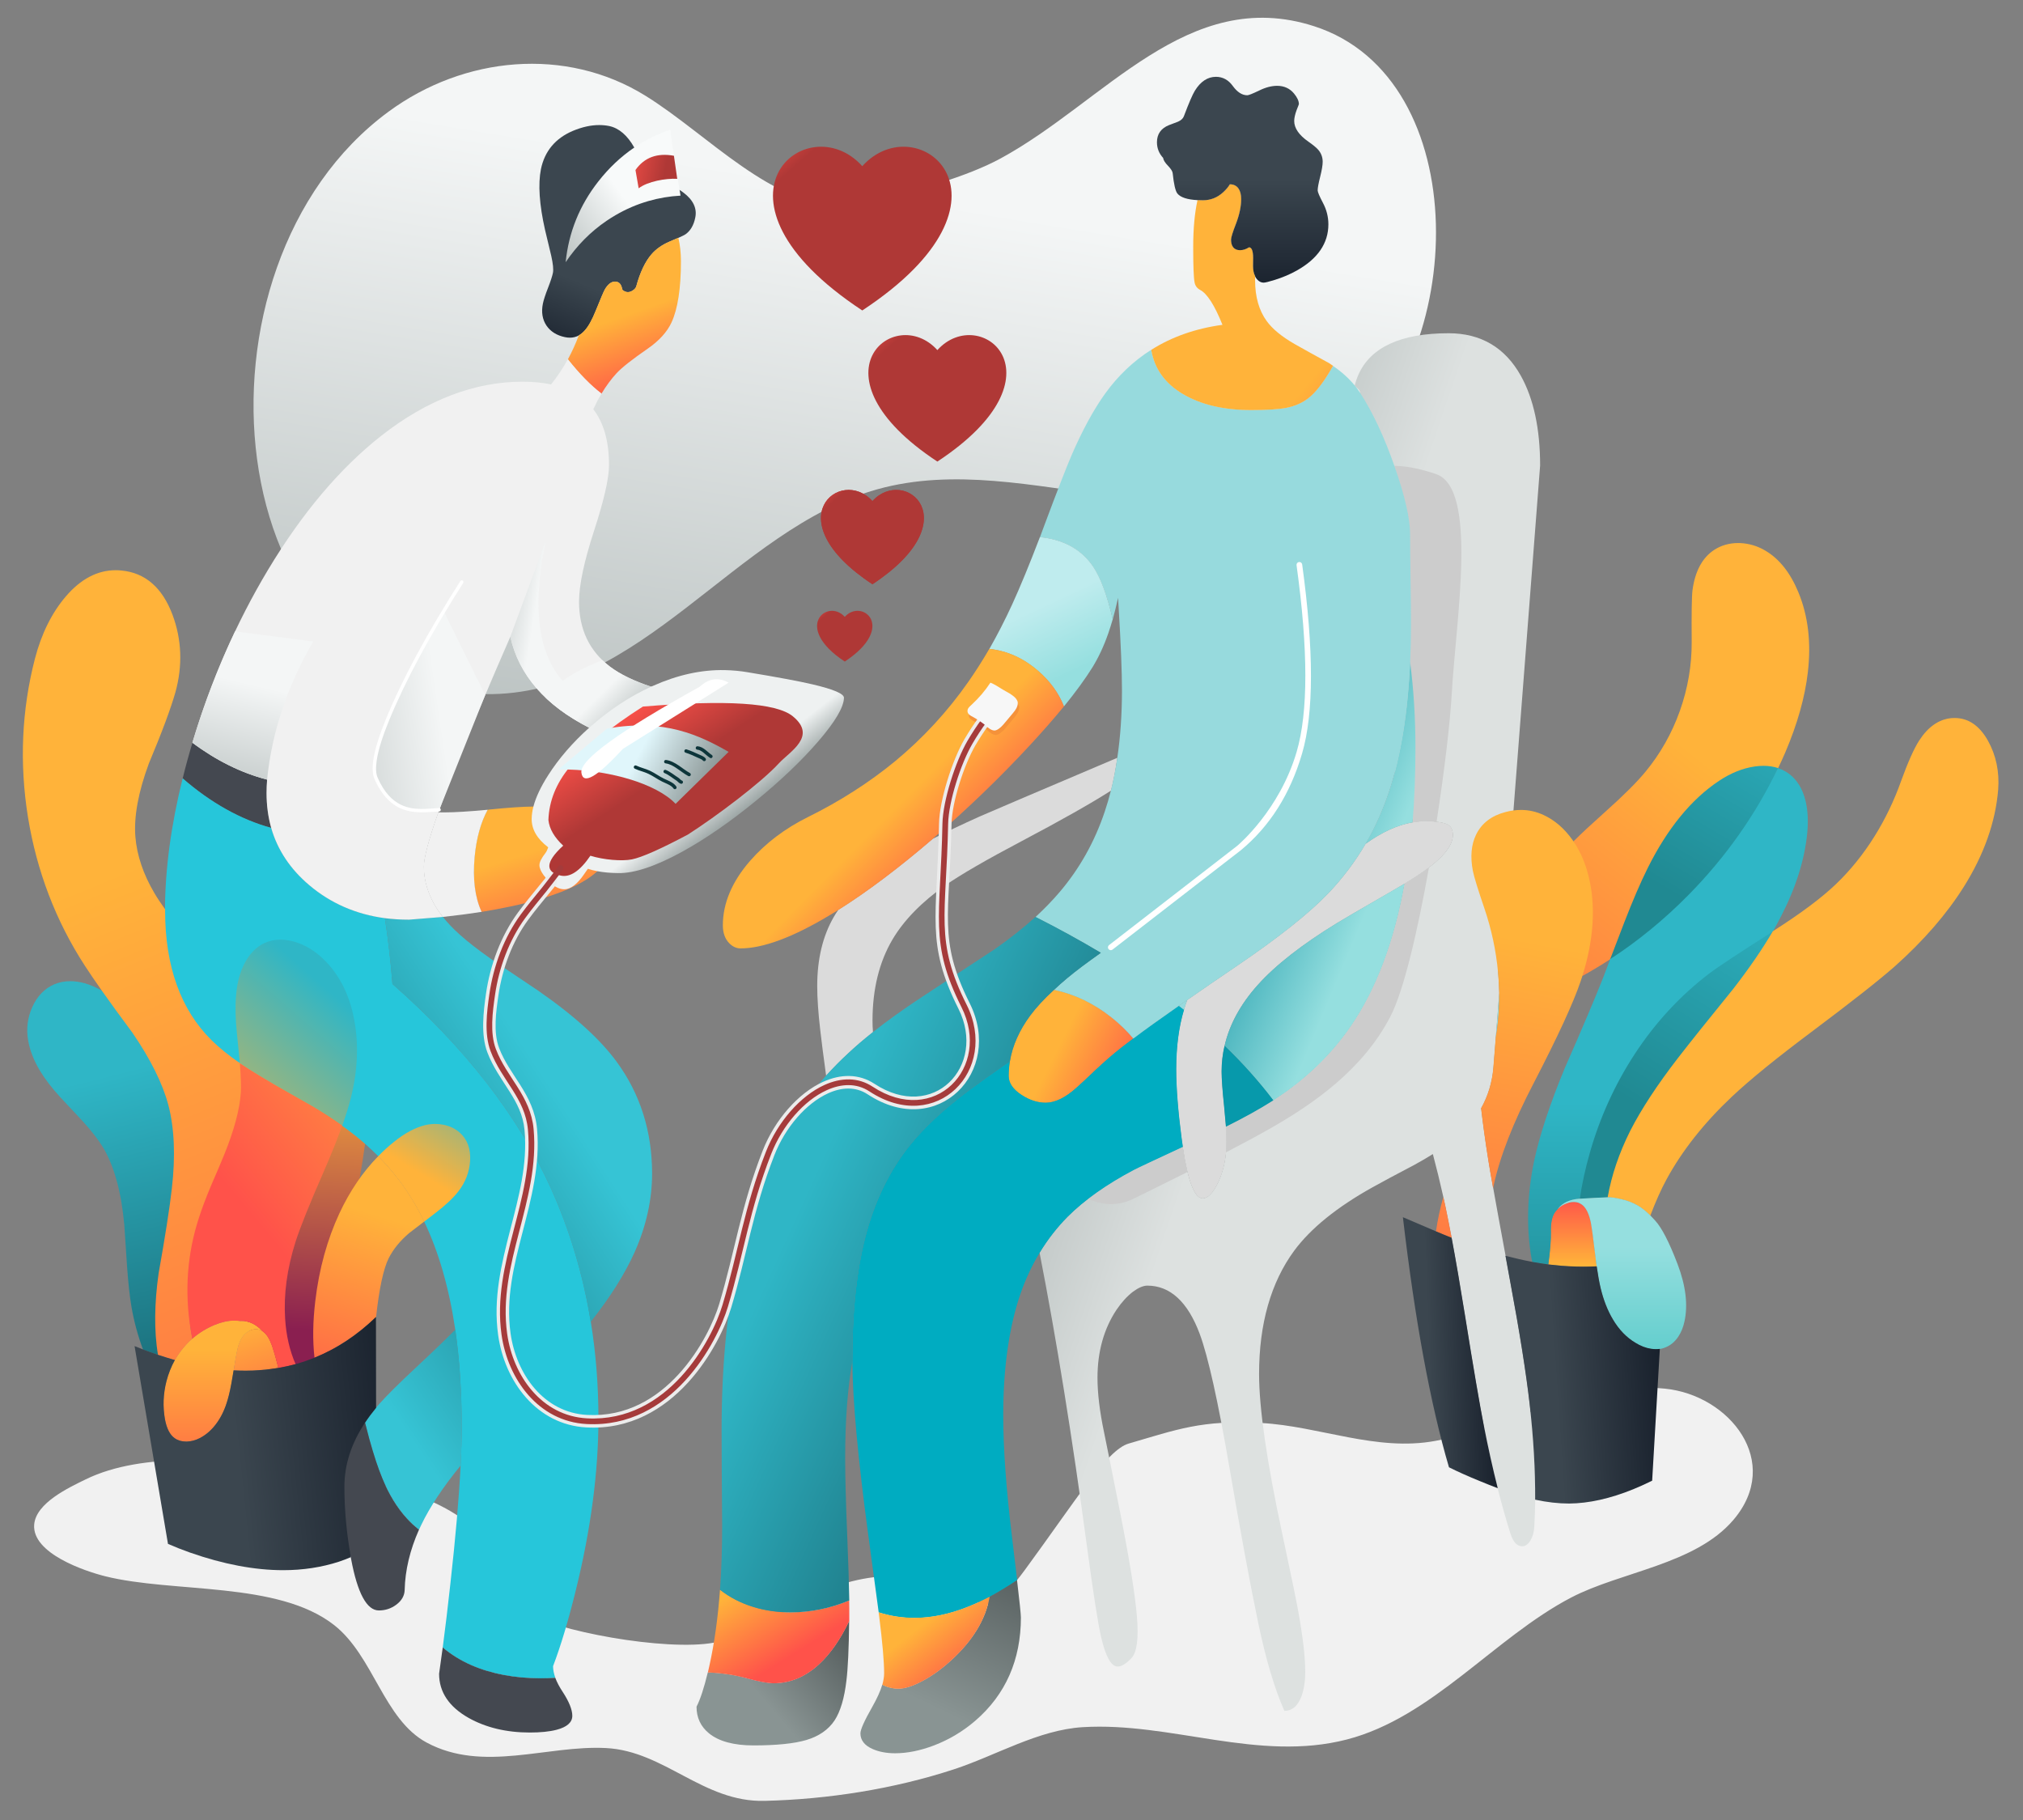 <svg version="1.2" baseProfile="tiny-ps" xmlns="http://www.w3.org/2000/svg" viewBox="0 0 827 744" width="827" height="744"><rect x="0" y="0" width="827" height="744" fill="#808080" stroke="none"/><title>blood donation01-ai</title><defs><clipPath clipPathUnits="userSpaceOnUse" id="cp1"><path d="M-270 -102L1010 -102L1010 860.29L-270 860.29L-270 -102Z" /></clipPath><linearGradient id="grd1" gradientUnits="userSpaceOnUse"  x1="-376.422" y1="-42.663" x2="-433.031" y2="301.062"><stop offset="0" stop-color="#f4f6f6"  /><stop offset="1" stop-color="#a1abaa"  /></linearGradient><linearGradient id="grd2" gradientUnits="userSpaceOnUse"  x1="389.418" y1="514.516" x2="424.575" y2="532.108"><stop offset="0" stop-color="#ffb33a"  /><stop offset="1" stop-color="#ff524a"  /></linearGradient><linearGradient id="grd3" gradientUnits="userSpaceOnUse"  x1="663.771" y1="-45.982" x2="564.805" y2="-79.517"><stop offset="0" stop-color="#dde1e0"  /><stop offset="1" stop-color="#a7b0af"  /></linearGradient><linearGradient id="grd4" gradientUnits="userSpaceOnUse"  x1="602.332" y1="267.599" x2="553.358" y2="247.17"><stop offset="0" stop-color="#95dfdf"  /><stop offset="1" stop-color="#29a1af"  /></linearGradient><linearGradient id="grd5" gradientUnits="userSpaceOnUse"  x1="703.344" y1="516.937" x2="703.344" y2="489.32"><stop offset="0" stop-color="#ffb33a"  /><stop offset="1" stop-color="#ff524a"  /></linearGradient><linearGradient id="grd6" gradientUnits="userSpaceOnUse"  x1="326.411" y1="18.709" x2="184.978" y2="197.765"><stop offset="0" stop-color="#ffb33a"  /><stop offset="1" stop-color="#ff524a"  /></linearGradient><linearGradient id="grd7" gradientUnits="userSpaceOnUse"  x1="634.914" y1="189.462" x2="585.924" y2="169.027"><stop offset="0" stop-color="#95dfdf"  /><stop offset="1" stop-color="#29a1af"  /></linearGradient><linearGradient id="grd8" gradientUnits="userSpaceOnUse"  x1="883.453" y1="482.518" x2="935.403" y2="393.934"><stop offset="0" stop-color="#208992"  /><stop offset="1" stop-color="#2fb6c6"  /></linearGradient><linearGradient id="grd9" gradientUnits="userSpaceOnUse"  x1="860.641" y1="568.658" x2="920.085" y2="471.402"><stop offset="0" stop-color="#208992"  /><stop offset="1" stop-color="#2fb6c6"  /></linearGradient><linearGradient id="grd10" gradientUnits="userSpaceOnUse"  x1="450.717" y1="450.75" x2="450.717" y2="546.566"><stop offset="0" stop-color="#2fb6c6"  /><stop offset="1" stop-color="#208992"  /></linearGradient><linearGradient id="grd11" gradientUnits="userSpaceOnUse"  x1="219.378" y1="306.735" x2="176.992" y2="520.725"><stop offset="0" stop-color="#ffb33a"  /><stop offset="1" stop-color="#ff524a"  /></linearGradient><linearGradient id="grd12" gradientUnits="userSpaceOnUse"  x1="591.494" y1="747.898" x2="619.407" y2="746.841"><stop offset="0" stop-color="#3b464f"  /><stop offset="1" stop-color="#171f2b"  /></linearGradient><linearGradient id="grd13" gradientUnits="userSpaceOnUse"  x1="524.494" y1="766.461" x2="556.164" y2="700.436"><stop offset="0" stop-color="#899493"  /><stop offset="1" stop-color="#515959"  /></linearGradient><linearGradient id="grd14" gradientUnits="userSpaceOnUse"  x1="660.863" y1="635.712" x2="707.599" y2="667.871"><stop offset="0" stop-color="#ffb33a"  /><stop offset="1" stop-color="#ff524a"  /></linearGradient><linearGradient id="grd15" gradientUnits="userSpaceOnUse"  x1="507.845" y1="509.781" x2="507.845" y2="581.324"><stop offset="0" stop-color="#95dfdf"  /><stop offset="1" stop-color="#41c2c1"  /></linearGradient><linearGradient id="grd16" gradientUnits="userSpaceOnUse"  x1="218.236" y1="303.842" x2="175.937" y2="517.393"><stop offset="0" stop-color="#ffb33a"  /><stop offset="1" stop-color="#ff524a"  /></linearGradient><linearGradient id="grd17" gradientUnits="userSpaceOnUse"  x1="307.455" y1="718.646" x2="326.876" y2="743.458"><stop offset="0" stop-color="#ffb33a"  /><stop offset="1" stop-color="#ff524a"  /></linearGradient><linearGradient id="grd18" gradientUnits="userSpaceOnUse"  x1="647.863" y1="741.605" x2="693.14" y2="738.551"><stop offset="0" stop-color="#3b464f"  /><stop offset="1" stop-color="#171f2b"  /></linearGradient><linearGradient id="grd19" gradientUnits="userSpaceOnUse"  x1="351.329" y1="282.386" x2="364.17" y2="309.749"><stop offset="0" stop-color="#bfecee"  /><stop offset="1" stop-color="#95dfdf"  /></linearGradient><linearGradient id="grd20" gradientUnits="userSpaceOnUse"  x1="431.682" y1="277.386" x2="480.216" y2="318.765"><stop offset="0" stop-color="#ffb33a"  /><stop offset="1" stop-color="#ff524a"  /></linearGradient><linearGradient id="grd21" gradientUnits="userSpaceOnUse"  x1="249.294" y1="447.256" x2="279.498" y2="477.395"><stop offset="0" stop-color="#ffb33a"  /><stop offset="1" stop-color="#ff524a"  /></linearGradient><linearGradient id="grd22" gradientUnits="userSpaceOnUse"  x1="384.938" y1="780.604" x2="420.738" y2="750.214"><stop offset="0" stop-color="#899493"  /><stop offset="1" stop-color="#515959"  /></linearGradient><linearGradient id="grd23" gradientUnits="userSpaceOnUse"  x1="213.768" y1="704.717" x2="232.045" y2="733.989"><stop offset="0" stop-color="#ffb33a"  /><stop offset="1" stop-color="#ff524a"  /></linearGradient><linearGradient id="grd24" gradientUnits="userSpaceOnUse"  x1="151.657" y1="876.275" x2="282.699" y2="936.216"><stop offset="0" stop-color="#2fb6c6"  /><stop offset="1" stop-color="#165d68"  /></linearGradient><linearGradient id="grd25" gradientUnits="userSpaceOnUse"  x1="385.057" y1="73.437" x2="385.057" y2="121.429"><stop offset="0" stop-color="#3b464f"  /><stop offset="1" stop-color="#171f2b"  /></linearGradient><linearGradient id="grd26" gradientUnits="userSpaceOnUse"  x1="355.103" y1="236.103" x2="350.389" y2="230.751"><stop offset="0" stop-color="#af3836"  /><stop offset="1" stop-color="#ff524a"  /></linearGradient><linearGradient id="grd27" gradientUnits="userSpaceOnUse"  x1="374.81" y1="175.006" x2="366.05" y2="165.059"><stop offset="0" stop-color="#af3836"  /><stop offset="1" stop-color="#ff524a"  /></linearGradient><linearGradient id="grd28" gradientUnits="userSpaceOnUse"  x1="374.81" y1="175.006" x2="366.05" y2="165.059"><stop offset="0" stop-color="#af3836"  /><stop offset="1" stop-color="#ff524a"  /></linearGradient><linearGradient id="grd29" gradientUnits="userSpaceOnUse"  x1="407.542" y1="103.12" x2="395.797" y2="89.784"><stop offset="0" stop-color="#af3836"  /><stop offset="1" stop-color="#ff524a"  /></linearGradient><linearGradient id="grd30" gradientUnits="userSpaceOnUse"  x1="384.032" y1="16.132" x2="368.825" y2="-1.136"><stop offset="0" stop-color="#af3836"  /><stop offset="1" stop-color="#ff524a"  /></linearGradient><linearGradient id="grd31" gradientUnits="userSpaceOnUse"  x1="-126.018" y1="414.136" x2="-131.707" y2="530.964"><stop offset="0" stop-color="#ffb33a"  /><stop offset="1" stop-color="#8a1f50"  /></linearGradient><linearGradient id="grd32" gradientUnits="userSpaceOnUse"  x1="-15.494" y1="445.156" x2="-41.19" y2="529.703"><stop offset="0" stop-color="#ffb33a"  /><stop offset="1" stop-color="#ff524a"  /></linearGradient><linearGradient id="grd33" gradientUnits="userSpaceOnUse"  x1="148.94" y1="78.221" x2="135.48" y2="110.137"><stop offset="0" stop-color="#3b464f"  /><stop offset="1" stop-color="#171f2b"  /></linearGradient><linearGradient id="grd34" gradientUnits="userSpaceOnUse"  x1="-56.774" y1="551.812" x2="-56.774" y2="619.892"><stop offset="0" stop-color="#ffb33a"  /><stop offset="1" stop-color="#ff524a"  /></linearGradient><linearGradient id="grd35" gradientUnits="userSpaceOnUse"  x1="291.014" y1="552.102" x2="321.54" y2="501.687"><stop offset="0" stop-color="#ffb33a"  /><stop offset="1" stop-color="#2fb6c6"  /></linearGradient><linearGradient id="grd36" gradientUnits="userSpaceOnUse"  x1="235.365" y1="621.767" x2="299.219" y2="548.642"><stop offset="0" stop-color="#ffb33a"  /><stop offset="1" stop-color="#2fb6c6"  /></linearGradient><linearGradient id="grd37" gradientUnits="userSpaceOnUse"  x1="170.731" y1="159.095" x2="182.054" y2="190.973"><stop offset="0" stop-color="#ffb33a"  /><stop offset="1" stop-color="#ff524a"  /></linearGradient><linearGradient id="grd38" gradientUnits="userSpaceOnUse"  x1="-17.012" y1="579.113" x2="-0.639" y2="628.722"><stop offset="0" stop-color="#ffb33a"  /><stop offset="1" stop-color="#ff524a"  /></linearGradient><linearGradient id="grd39" gradientUnits="userSpaceOnUse"  x1="112.686" y1="381.564" x2="126.46" y2="424.873"><stop offset="0" stop-color="#ffb33a"  /><stop offset="1" stop-color="#ff524a"  /></linearGradient><linearGradient id="grd40" gradientUnits="userSpaceOnUse"  x1="46.602" y1="170.839" x2="-59.241" y2="239.968"><stop offset="0" stop-color="#36c4d5"  /><stop offset="1" stop-color="#186974"  /></linearGradient><linearGradient id="grd41" gradientUnits="userSpaceOnUse"  x1="-48.111" y1="243.805" x2="-65.406" y2="316.657"><stop offset="0" stop-color="#f4f6f6"  /><stop offset="1" stop-color="#a1abaa"  /></linearGradient><linearGradient id="grd42" gradientUnits="userSpaceOnUse"  x1="233.56" y1="158.664" x2="203.635" y2="153.814"><stop offset="0" stop-color="#f4f6f6"  /><stop offset="1" stop-color="#a1abaa"  /></linearGradient><linearGradient id="grd43" gradientUnits="userSpaceOnUse"  x1="198.689" y1="329.912" x2="217.365" y2="348.862"><stop offset="0" stop-color="#f4f6f6"  /><stop offset="1" stop-color="#a1abaa"  /></linearGradient><linearGradient id="grd44" gradientUnits="userSpaceOnUse"  x1="-253.796" y1="514.359" x2="-216.081" y2="664.201"><stop offset="0" stop-color="#2fb6c6"  /><stop offset="1" stop-color="#165d68"  /></linearGradient><linearGradient id="grd45" gradientUnits="userSpaceOnUse"  x1="306.188" y1="794.041" x2="403.767" y2="728.561"><stop offset="0" stop-color="#36c4d5"  /><stop offset="1" stop-color="#186974"  /></linearGradient><linearGradient id="grd46" gradientUnits="userSpaceOnUse"  x1="-650.977" y1="640.733" x2="-508.19" y2="991.897"><stop offset="0" stop-color="#ffb33a"  /><stop offset="1" stop-color="#ff524a"  /></linearGradient><linearGradient id="grd47" gradientUnits="userSpaceOnUse"  x1="8.349" y1="192.419" x2="-85.811" y2="271.088"><stop offset="0" stop-color="#ffb33a"  /><stop offset="1" stop-color="#ff524a"  /></linearGradient><linearGradient id="grd48" gradientUnits="userSpaceOnUse"  x1="115.526" y1="773.025" x2="185.919" y2="765.758"><stop offset="0" stop-color="#3b464f"  /><stop offset="1" stop-color="#171f2b"  /></linearGradient><linearGradient id="grd49" gradientUnits="userSpaceOnUse"  x1="148.318" y1="75.453" x2="57.988" y2="88.651"><stop offset="0" stop-color="#f4f6f6"  /><stop offset="1" stop-color="#a1abaa"  /></linearGradient><linearGradient id="grd50" gradientUnits="userSpaceOnUse"  x1="207.595" y1="389.124" x2="218.029" y2="402.412"><stop offset="0" stop-color="#eef1f1"  /><stop offset="1" stop-color="#8d9897"  /></linearGradient><linearGradient id="grd51" gradientUnits="userSpaceOnUse"  x1="366.826" y1="255.346" x2="349.328" y2="228.414"><stop offset="0" stop-color="#af3836"  /><stop offset="1" stop-color="#ff524a"  /></linearGradient><linearGradient id="grd52" gradientUnits="userSpaceOnUse"  x1="223.869" y1="379.033" x2="252.121" y2="393.894"><stop offset="0" stop-color="#e0f6fb"  /><stop offset="1" stop-color="#8a9594"  /></linearGradient><linearGradient id="grd53" gradientUnits="userSpaceOnUse"  x1="197.168" y1="-0.453" x2="159.207" y2="26.649"><stop offset="0" stop-color="#f8fafa"  /><stop offset="1" stop-color="#a7b0af"  /></linearGradient><linearGradient id="grd54" gradientUnits="userSpaceOnUse"  x1="278.725" y1="33.056" x2="258.705" y2="29.361"><stop offset="0" stop-color="#af3836"  /><stop offset="1" stop-color="#ff524a"  /></linearGradient></defs><style>tspan { white-space:pre }.shp0 { fill: url(#grd1) } .shp1 { fill: #f1f1f1 } .shp2 { fill: url(#grd2) } .shp3 { fill: #dbdbdb } .shp4 { fill: #97dadd } .shp5 { fill: url(#grd3) } .shp6 { fill: #cccccc } .shp7 { fill: url(#grd4) } .shp8 { fill: url(#grd5) } .shp9 { fill: url(#grd6) } .shp10 { fill: url(#grd7) } .shp11 { fill: url(#grd8) } .shp12 { fill: url(#grd9) } .shp13 { fill: url(#grd10) } .shp14 { fill: #0799ab } .shp15 { fill: url(#grd11) } .shp16 { fill: url(#grd12) } .shp17 { fill: #00acc1 } .shp18 { fill: url(#grd13) } .shp19 { fill: url(#grd14) } .shp20 { fill: url(#grd15) } .shp21 { fill: url(#grd16) } .shp22 { fill: url(#grd17) } .shp23 { fill: url(#grd18) } .shp24 { fill: url(#grd19) } .shp25 { fill: url(#grd20) } .shp26 { fill: url(#grd21) } .shp27 { fill: #f5923a } .shp28 { fill: url(#grd22) } .shp29 { fill: url(#grd23) } .shp30 { fill: url(#grd24) } .shp31 { fill: url(#grd25) } .shp32 { fill: #ffffff } .shp33 { fill: url(#grd26) } .shp34 { fill: url(#grd27) } .shp35 { fill: url(#grd28) } .shp36 { fill: url(#grd29) } .shp37 { fill: url(#grd30) } .shp38 { fill: url(#grd31) } .shp39 { fill: url(#grd32) } .shp40 { fill: url(#grd33) } .shp41 { fill: url(#grd34) } .shp42 { fill: #444850 } .shp43 { fill: #26c6da } .shp44 { fill: url(#grd35) } .shp45 { fill: url(#grd36) } .shp46 { fill: url(#grd37) } .shp47 { fill: url(#grd38) } .shp48 { fill: url(#grd39) } .shp49 { fill: url(#grd40) } .shp50 { fill: url(#grd41) } .shp51 { fill: url(#grd42) } .shp52 { fill: url(#grd43) } .shp53 { fill: url(#grd44) } .shp54 { fill: url(#grd45) } .shp55 { fill: url(#grd46) } .shp56 { fill: url(#grd47) } .shp57 { fill: url(#grd48) } .shp58 { fill: url(#grd49) } .shp59 { fill: url(#grd50) } .shp60 { fill: url(#grd51) } .shp61 { fill: #ececec } .shp62 { fill: #a53b3b } .shp63 { fill: #f7f7f7 } .shp64 { fill: url(#grd52) } .shp65 { fill: #0d353a } .shp66 { fill: url(#grd53) } .shp67 { fill: url(#grd54) } </style><g ><g clip-path="url(#cp1)"><g ></g><g ></g><g ></g><g ></g></g><g ><g ><path class="shp0" d="M346.01 84.53C315.31 84.53 289.66 55.1 263.75 39.07C231.26 18.98 189.7 22.95 158.83 45.65C72.7 108.97 88.54 281.98 198.24 283.74C262.52 284.77 300.16 216.3 358.69 200C421.16 182.61 489.56 229.56 547.81 185.87C600.42 146.41 603.21 31.94 537.18 10.71C485.55 -5.9 451.68 41.63 408.98 64.8C396.03 71.82 375.04 78.4 346.01 84.53Z" /></g><g ><path class="shp1" d="M418.89 641.85C439.68 613.54 452.42 592.7 461.38 590.1C481.21 584.35 491.15 580.36 515.55 581.68C539.36 582.97 562.71 593.5 586.86 588.98C619.16 582.93 646.12 564.23 680.59 567.64C707.05 570.26 728.9 597.6 708.55 621.37C692.97 639.56 662.66 642.42 642.32 653.02C611.05 669.31 585.47 702.06 550.59 711.06C514.43 720.4 478.74 703.82 442.62 706.02C424.4 707.13 407.08 717.65 389.96 723.25C365.34 731.31 338.53 735.51 312.56 736.15C287.49 736.77 271.7 715.81 247.78 714.56C223.67 713.29 197.57 724.72 174.46 712.34C156.82 702.88 152.74 676.94 136.57 664.27C113.56 646.25 70.93 651.33 42.91 644.31C34.66 642.24 13.1 634.99 13.97 623.26C14.63 614.36 28.24 608.05 34.98 604.75C58.55 593.19 93.62 596.71 118.85 600.19C142.16 603.41 175.82 608.19 193.77 624.74C205.15 635.23 202.81 652.84 217.51 660.38C232.26 667.96 279.13 675.98 295.54 670.57C317.03 663.5 330.37 648.89 354.96 645.03C364.48 643.54 374.44 643.4 383.9 645.37C398.82 648.45 399.28 668.57 418.89 641.85Z" /></g><g ><path class="shp2" d="M427.47 450.8C424.16 450.8 420.84 449.74 417.63 447.63C414.09 445.34 412.3 442.71 412.3 439.83C412.3 437.82 412.48 435.79 412.81 433.81C413.87 427.44 416.66 421.15 421.11 415.12C423.62 411.75 426.89 408.2 430.86 404.59C439.29 406.34 447.23 410.15 454.46 415.9C457.77 418.53 460.75 421.42 463.32 424.48C461.45 425.93 459.78 427.2 458.38 428.3C454.98 430.99 451.42 434.07 447.8 437.47C444.25 440.87 441.7 443.25 440.21 444.55C435.63 448.7 431.34 450.8 427.47 450.8Z" /></g><g ><path class="shp3" d="M577.44 336.16C579.18 335.83 580.92 335.67 582.62 335.67C587.35 335.67 590.55 336.19 592.13 337.21C593.35 337.99 593.96 339.39 593.96 341.38C593.96 346.13 588.99 351.76 579.18 358.13C577.85 359 576.17 360.05 574.2 361.25L574.14 361.29L574.15 361.27C571.39 362.92 568 364.9 564.04 367.17C555.91 371.84 550.08 375.24 546.71 377.28C532.37 386.03 521.43 394.57 514.19 402.67C507.18 410.48 502.62 418.83 500.64 427.49C499.84 430.88 499.43 434.41 499.43 437.96C499.43 440.96 499.78 445.74 500.46 452.17C500.77 455.32 501.02 458.13 501.21 460.51C501.36 462.93 501.44 464.96 501.44 466.57C501.44 472.94 500.28 478.6 497.98 483.4C495.91 487.71 493.79 489.89 491.67 489.89C488.32 489.89 485.56 482.8 483.49 468.81C483.33 467.75 483.18 466.65 483.03 465.5C481.54 454.25 480.79 444.68 480.79 437.08C480.79 427.96 481.86 419.8 483.96 412.84C484.36 411.42 484.83 410.03 485.36 408.69L485.46 408.63L485.55 408.59C491.4 404.51 498.1 399.9 505.49 394.89C522.49 383.36 535.13 373.33 543.04 365.08C548.88 358.93 553.99 352.14 558.22 344.91C564.85 340.14 571.31 337.19 577.44 336.13L577.44 336.16Z" /></g><g ><path class="shp4" d="M483.97 412.87C483.75 412.69 483.53 412.52 483.32 412.36C482.82 411.96 482.32 411.57 481.82 411.2C482.97 410.34 484.15 409.52 485.37 408.68C484.88 410.04 484.41 411.44 484.01 412.86L484 412.9L483.97 412.87Z" /></g><g ><path class="shp5" d="M525.06 699.36L525.05 699.34C521.06 690.41 517.46 678.27 514.33 663.28C511.18 648.25 507.23 626.93 502.59 599.91C497.96 572.86 493.86 554.46 490.43 545.22C485.55 532.16 478.35 525.53 469.03 525.53C467.37 525.53 465.38 526.38 463.13 528.04C460.75 529.87 458.5 532.34 456.43 535.4C451.27 543.15 448.65 552.51 448.65 563.2C448.65 569.53 449.56 577.05 451.35 585.55C452.13 589.27 454.4 600.6 458.11 619.24C461.79 637.88 464.03 651.85 464.77 660.75C465.51 669.63 464.79 675.33 462.62 677.69C460.45 680.04 458.53 681.24 456.91 681.24C454.24 681.24 451.94 677.11 450.08 668.96C448.79 663.24 446.88 650.98 444.4 632.53C438.37 587.67 431.84 547.14 424.97 512.05C428.22 506.68 432.06 501.74 436.39 497.35C443.2 490.55 452.27 484.12 463.38 478.24C464.78 477.49 471.36 474.4 483.5 468.78C485.62 482.76 488.35 489.84 491.67 489.84C493.76 489.84 495.87 487.66 497.93 483.38C500.22 478.59 501.38 472.93 501.38 466.57C501.38 464.96 501.3 462.93 501.14 460.52C508.52 456.84 515.02 453.24 520.49 449.77C522.17 448.66 523.77 447.57 525.29 446.51C536.05 438.88 545.12 429.73 552.26 419.31C562.55 404.26 569.92 384.72 574.15 361.23C576.14 360.01 577.81 358.95 579.15 358.09C588.94 351.73 593.91 346.1 593.91 341.39C593.91 339.42 593.3 338.03 592.1 337.26C590.53 336.24 587.34 335.73 582.61 335.73C580.91 335.73 579.18 335.88 577.45 336.2C578.19 326.61 578.58 316.37 578.58 305.74C578.58 293.75 577.86 281.87 576.44 270.43C576.65 265.54 576.76 260.42 576.76 255.19C576.76 251.13 576.7 244.93 576.58 236.75C576.45 228.6 576.39 222.41 576.39 218.34C576.39 212.1 572.57 207.16 568.43 195.23C554.88 193.28 553.01 177.47 555.94 160.59C556.15 159.4 554.57 158.58 553.8 157.65C554.2 156.02 554.7 154.55 555.29 153.24C560.24 141.95 572.66 136.22 592.21 136.22C605.36 136.22 615.29 142.07 621.72 153.61C626.95 162.99 629.6 175.33 629.6 190.29L618.7 331.32C617.59 331.47 611.65 388.65 612.46 397.52C612.7 400.33 612.86 403.15 612.92 405.91L611.48 424.27L611.48 424.45L610.55 436.29C610.05 442.35 608.36 447.98 605.51 453.03C606.29 459.72 607.28 466.85 608.45 474.2C608.82 476.61 609.48 480.43 610.41 485.57C611.62 492.39 613.32 501.73 615.48 513.34C616.07 516.7 616.73 520.3 617.44 524.05C621.24 544.39 623.91 561.18 625.36 573.95C626.94 587.78 627.69 600.92 627.6 613C627.54 616.77 627.41 620.52 627.22 624.14C627.1 626.3 626.55 628.21 625.59 629.79C624.66 631.3 623.54 632.07 622.28 632.07C621.99 632.07 621.68 632.03 621.37 631.94C619.78 631.6 618.47 629.92 617.48 626.94C615.66 621.16 613.88 614.89 612.21 608.3C610.21 600.39 608.29 591.8 606.53 582.77C604.83 574.12 602.24 558.96 598.84 537.71C596.87 525.45 595.03 514.77 593.39 505.99C592.47 501.13 591.59 496.7 590.78 492.85L590.04 489.31C588.68 483.22 587.23 477.31 585.75 471.75C583.54 473.15 581 474.63 578.25 476.14C570.63 480.14 564.81 483.25 560.96 485.41C546.53 493.45 535.79 502.15 529.06 511.26C519.54 524.21 514.71 541.17 514.71 561.66C514.71 575.69 517.89 597.63 524.17 626.88C527.6 642.94 529.78 653.47 530.64 658.19C532.59 668.85 533.58 677.33 533.58 683.39C533.58 687.51 533 691.03 531.86 693.84C530.4 697.5 528.12 699.36 525.07 699.36L525.06 699.36L525.06 699.36Z" /></g><g ><path class="shp6" d="M444.75 490.05C450.1 485.92 456.33 481.97 463.38 478.24C464.78 477.49 471.36 474.4 483.5 468.78C484.11 472.78 484.76 476.21 485.46 479.07C476.94 483.35 469 487.25 463.32 490.03C456.11 493.57 449.45 492.18 444.75 490.05ZM584.16 354.58C579.59 380.32 573.91 404.84 568.43 415.45C557.17 437.26 536.86 451.13 520.53 460.56C515 463.75 508.24 467.38 501.17 471.06C501.31 469.6 501.38 468.11 501.38 466.57C501.38 464.96 501.3 462.93 501.14 460.52C508.52 456.84 515.02 453.24 520.49 449.77C522.17 448.66 523.77 447.57 525.29 446.51C536.05 438.88 545.12 429.73 552.26 419.31C562.55 404.26 569.92 384.72 574.15 361.23C576.14 360.01 577.81 358.95 579.15 358.09C580.99 356.89 582.66 355.72 584.16 354.58ZM569.96 190.43C575.61 190.47 581.54 191.92 587.03 193.78C604.28 199.63 595.21 253.02 593.46 283.75C592.8 295.38 590.5 315.06 587.26 335.94C585.93 335.8 584.38 335.73 582.61 335.73C580.91 335.73 579.18 335.88 577.45 336.2C578.19 326.61 568.43 318.32 568.43 307.69C568.43 295.7 569.85 281.87 568.43 270.43C568.65 265.54 568.76 260.41 568.76 255.19C568.76 251.13 568.69 244.92 568.57 236.74C568.45 228.59 568.38 222.4 568.38 218.34C568.38 212.09 574.29 202.89 570.15 190.95L569.96 190.43Z" /></g><g ><path class="shp7" d="M520.49 449.81C514.65 442.12 507.96 434.61 500.6 427.5C502.57 418.81 507.13 410.45 514.15 402.63C521.39 394.53 532.33 385.98 546.68 377.23C550.06 375.19 555.89 371.79 564.01 367.12C568 364.83 571.42 362.84 574.17 361.21C569.97 384.73 562.61 404.29 552.31 419.34C545.17 429.77 536.09 438.92 525.33 446.56C523.8 447.62 522.2 448.7 520.53 449.82L520.49 449.81Z" /></g><g ><path class="shp8" d="M644.47 517.8L644.44 517.8C642.44 517.74 640.4 517.63 638.38 517.47C636.59 517.32 634.75 517.13 632.93 516.91C633.68 511.29 634.04 506.8 633.97 503.56C633.88 500.31 634.34 497.77 635.33 496C635.73 495.35 636.21 494.75 636.73 494.22C636.76 494.13 636.83 494.06 636.93 494.03C637.91 493.04 639.15 492.29 640.61 491.8C640.77 491.73 640.92 491.69 641.08 491.65C641.1 491.63 641.14 491.61 641.18 491.61L641.45 491.52C642.08 491.36 642.69 491.28 643.28 491.28C644.1 491.28 644.89 491.44 645.62 491.75L645.61 491.78C646.07 491.95 646.49 492.19 646.88 492.5C648.46 493.74 649.64 496.17 650.38 499.74C650.82 502.09 651.43 506.61 652.2 513.15C652.39 514.77 652.57 516.28 652.76 517.67C650.9 517.79 649.04 517.83 647.21 517.83C646.29 517.83 645.38 517.82 644.47 517.8Z" /></g><g ><path class="shp9" d="M646.83 398.91C651.53 383.86 639.98 378.65 636.92 366.54C635.62 361.31 645.96 348.04 643.2 343.96C646.36 340.81 650.7 336.78 656.11 331.95C663.5 325.37 669.05 319.85 672.6 315.55C678.69 308.2 683.44 299.82 686.71 290.64C689.99 281.43 691.62 271.92 691.56 262.37C691.47 250.65 691.58 243.55 691.89 241.26C692.94 233.43 695.97 227.86 700.89 224.7C703.71 222.9 706.97 221.98 710.59 221.98C710.82 221.98 711.06 221.99 711.3 221.99C715.04 222.15 718.57 223.21 721.79 225.16C727.39 228.48 731.9 234.17 735.17 242.09C739.16 251.68 740.47 262.7 739.04 274.86C737.87 285 734.76 296.01 729.82 307.57C728.89 309.73 727.9 311.9 726.88 314C725.04 313.41 708.78 327.89 704.02 331.08C692.71 338.56 660.69 385.81 658.3 392.08C654.58 394.51 650.74 396.81 646.88 398.95L646.81 398.98L646.83 398.91Z" /></g><g ><path class="shp4" d="M611.43 424.26L612.87 405.91C612.99 412.1 612.5 418.27 611.48 424.27L611.43 424.26Z" /></g><g ><path class="shp10" d="M558.22 344.91C562.09 338.29 565.31 331.12 567.82 323.58C572.64 309.05 575.54 291.17 576.44 270.43C577.92 281.87 578.64 293.75 578.64 305.74C578.64 316.37 578.24 326.61 577.47 336.17C571.33 337.24 564.88 340.19 558.26 344.95L558.22 344.91Z" /></g><g ><path class="shp11" d="M658.25 392.06C660.64 385.79 662.55 380.8 663.98 377.11C667.41 368.24 670.62 360.78 673.53 354.93C681.6 338.69 691.43 326.67 702.75 319.18C707.52 316 712.43 314.02 717.35 313.31C718.57 313.14 719.77 313.05 720.91 313.05C723.04 313.05 725.04 313.36 726.87 313.96C717.79 333.02 713.04 359.36 697.86 374.76C688.03 384.75 669.7 384.68 658.29 392.1L658.22 392.14L658.25 392.06Z" /></g><g ><path class="shp12" d="M645.76 490C646.66 484 645.22 472.03 646.99 465.78C651.1 451.18 654.59 436.73 662.75 424.27C671.13 411.47 686.06 396.61 697.78 387.68C701.52 384.83 711.1 389.35 724.7 380.73C720.47 388.06 718.75 402.44 712.26 410.79C702.22 423.15 658.84 480.46 657.23 489.45C654.07 489.6 650.23 489.78 645.79 490.03L645.76 490.03L645.76 490Z" /></g><g ><path class="shp13" d="M632.93 516.91C630.79 516.63 628.59 516.29 626.4 515.89C626.29 515.49 626.21 515.12 626.15 514.75C623.89 502.07 624.24 488.51 627.17 474.44C629.46 463.83 633.68 451.09 639.71 436.55C646.85 420.32 652.12 407.9 655.36 399.66C656.39 396.92 657.35 394.39 658.25 392.06C669.67 384.63 680.44 375.8 690.26 365.82C705.44 350.43 717.75 332.98 726.83 313.98C728.57 314.55 730.16 315.4 731.58 316.48C734.74 318.96 736.92 322.57 738.07 327.21C739.02 331.05 739.28 335.49 738.81 340.41C737.76 351.26 734.22 362.63 728.28 374.2C727.2 376.33 726.01 378.54 724.74 380.77C711.13 389.4 702.33 395.21 698.59 398.06C686.88 406.99 676.69 418.01 668.32 430.8C660.16 443.26 653.94 456.97 649.83 471.56C648.06 477.81 646.71 484.01 645.82 490.01C641.84 490.31 638.87 491.67 636.96 494.07C636.86 494.11 636.81 494.17 636.78 494.25C636.25 494.78 635.78 495.38 635.38 496.03C634.39 497.78 633.94 500.32 634.03 503.56C634.09 506.81 633.73 511.29 632.96 516.89L632.96 516.92L632.93 516.91Z" /></g><g ><path class="shp14" d="M501.15 460.52C500.96 458.13 500.71 455.33 500.4 452.18C499.72 445.74 499.38 440.96 499.38 437.96C499.38 434.41 499.79 430.88 500.59 427.48C507.99 434.57 514.69 442.08 520.53 449.78C515.05 453.29 508.54 456.89 501.19 460.54L501.15 460.56L501.15 460.52Z" /></g><g ><path class="shp15" d="M593.41 506.01C591.43 505.24 589.28 504.36 587.03 503.4C587.66 498.82 588.68 494.09 590.04 489.3L590.84 492.84C591.65 496.7 592.53 501.12 593.45 505.98L593.46 506.03L593.41 506.01Z" /></g><g ><path class="shp16" d="M612.23 608.32C609.93 607.45 607.44 606.46 604.83 605.38C600 603.41 595.8 601.53 592.34 599.79C584.75 574.03 578.42 539.63 573.5 497.56C578.45 499.69 582.99 501.65 587.05 503.35C589.3 504.31 591.45 505.19 593.43 505.96C595.09 514.76 596.92 525.44 598.9 537.71C602.3 558.95 604.89 574.11 606.59 582.76C608.35 591.79 610.26 600.38 612.27 608.29L612.29 608.34L612.23 608.32Z" /></g><g ><path class="shp17" d="M373.85 661.39C368.84 661.39 363.91 660.62 359.21 659.1C358.69 655.39 357.28 644.84 354.95 627.45C350.75 596.41 348.55 572.49 348.43 556.35L348.43 555.04C348.43 534.51 350.5 516.86 354.58 502.58C358.23 489.78 363.87 478.44 371.36 468.88C377.36 461.25 385.78 453.37 396.38 445.49C400.27 442.59 405.8 438.65 412.83 433.79C412.53 435.8 412.36 437.82 412.36 439.83C412.36 442.69 414.14 445.3 417.66 447.58C420.87 449.68 424.17 450.75 427.47 450.75C431.33 450.75 435.6 448.65 440.17 444.51C441.66 443.21 444.21 440.83 447.77 437.43C451.38 434.03 454.94 430.94 458.35 428.25C459.75 427.15 461.41 425.88 463.29 424.48C468.02 420.92 474.26 416.44 481.83 411.15C482.36 411.52 482.86 411.91 483.35 412.32C483.57 412.47 483.79 412.64 484.01 412.83C481.91 419.82 480.85 427.96 480.85 437.08C480.85 444.68 481.6 454.24 483.08 465.5C483.24 466.64 483.39 467.75 483.55 468.8C471.56 474.37 464.79 477.55 463.41 478.29C452.31 484.16 443.24 490.59 436.44 497.39C432.11 501.77 428.28 506.71 425.03 512.06C422 517.03 419.41 522.52 417.34 528.36C412.55 542.05 410.12 558.93 410.12 578.53C410.12 592.19 411.35 609.09 413.76 628.74L415.81 645.94C411.96 648.53 408.18 650.82 404.56 652.77C401.53 654.34 398.54 655.72 395.66 656.87C388.14 659.87 380.8 661.39 373.85 661.39Z" /></g><g ><path class="shp18" d="M365.93 716.69C362.43 716.69 359.34 716.11 356.74 714.96C353.42 713.51 351.74 711.35 351.74 708.55C351.74 707 353.37 703.36 356.58 697.73C358.53 694.3 359.91 691.25 360.68 688.65C362.82 689.72 365.04 690.26 367.32 690.26C369.85 690.26 373.06 689.25 376.86 687.24C380.75 685.2 384.62 682.46 388.36 679.09C397.51 670.87 402.95 662 404.52 652.74C408.15 650.77 411.93 648.48 415.76 645.92C416.82 654.84 417.34 659.97 417.34 661.17C417.34 678.5 411.09 692.69 398.74 703.36C393.76 707.66 388.12 711.05 381.96 713.43C376.33 715.59 370.94 716.69 365.93 716.69Z" /></g><g ><path class="shp19" d="M674.61 496.87C672.79 495.08 671.1 493.73 669.58 492.87C667.54 491.67 665.23 490.77 662.7 490.22C660.51 489.71 658.83 489.45 657.7 489.45C657.53 489.45 657.36 489.46 657.21 489.47C658.78 480.44 661.89 471.32 666.4 462.32C670.92 453.44 677.52 443.38 686.02 432.4C690.88 426.12 698.44 416.67 708.48 404.31C714.97 395.96 720.42 388.03 724.69 380.74L725.07 380.45C736.13 373.4 744.69 367.01 750.5 361.44C756.44 355.76 761.75 349.17 766.29 341.88C770.68 334.86 774.35 327.23 777.19 319.2C779.98 311.5 782.47 305.93 784.6 302.65C788.22 297.08 792.63 294.02 797.72 293.55C798.18 293.52 798.62 293.5 799.07 293.5C804.64 293.5 809.21 296.61 812.66 302.75C815.99 308.72 817.41 315.46 816.85 322.8C815.77 336 811.06 349.33 802.86 362.41C795.91 373.51 786.43 384.45 774.68 394.94C768.3 400.57 757 409.47 741.08 421.4C726.43 432.35 715.27 441.42 707.91 448.37C696.6 459.04 687.64 470.38 681.27 482.1C679.08 486.14 676.85 491.11 674.66 496.86L674.64 496.9L674.61 496.87Z" /></g><g ><path class="shp20" d="M645.79 490C650.24 489.72 654.07 489.54 657.2 489.42C657.36 489.41 657.52 489.4 657.7 489.4C658.83 489.4 660.52 489.65 662.71 490.16C665.24 490.72 667.57 491.62 669.61 492.82C671.13 493.69 672.82 495.04 674.65 496.83C675.3 497.48 675.99 498.22 676.7 499.02C679.36 501.93 682.42 507.89 685.79 516.74C689.16 525.58 690.1 533.51 688.59 540.28C688.09 542.57 687.26 544.61 686.11 546.35C684.81 548.3 683.21 549.71 681.35 550.55C680.45 550.98 679.51 551.28 678.55 551.44C678.03 551.51 677.48 551.54 676.93 551.54C676.26 551.54 675.57 551.49 674.86 551.39C672.72 551.05 670.59 550.22 668.51 548.92C664.86 546.75 661.75 543.52 659.28 539.31C657.11 535.66 655.43 531.36 654.29 526.54C653.73 524.22 653.2 521.24 652.7 517.68C652.52 516.29 652.33 514.78 652.14 513.16C651.37 506.62 650.76 502.1 650.33 499.75C649.59 496.2 648.41 493.77 646.84 492.54C646.44 492.23 646.02 491.98 645.59 491.8C645.59 491.79 645.59 491.78 645.59 491.76C644.85 491.49 644.08 491.34 643.28 491.34C642.7 491.34 642.09 491.41 641.46 491.57L641.19 491.66L641.18 491.67L641.09 491.71C640.94 491.74 640.78 491.79 640.63 491.85C639.18 492.34 637.94 493.09 636.96 494.08L636.92 494.04C638.84 491.62 641.82 490.25 645.79 489.98L645.79 490Z" /></g><g ><path class="shp21" d="M610.36 485.58C609.43 480.44 608.77 476.62 608.4 474.22C607.22 466.86 606.23 459.73 605.46 453.02C608.31 447.96 610 442.34 610.49 436.29L611.43 424.45L611.43 424.26C612.45 418.27 612.93 412.1 612.87 405.91C612.81 403.16 612.65 400.34 612.4 397.53C611.6 388.66 609.71 379.79 606.77 371.17C604.17 363.56 602.6 358.46 602.11 356.02C600.99 350.23 601.44 345.24 603.42 341.19C605.67 336.54 609.71 333.43 615.41 331.95C616.49 331.64 617.59 331.42 618.67 331.29C619.71 331.15 620.76 331.08 621.78 331.08C624.95 331.08 628.06 331.78 631.03 333.16C635.61 335.29 639.6 338.75 642.88 343.42C643 343.57 643.13 343.74 643.25 343.93C646 348.01 648.06 352.74 649.36 357.96C652.42 370.09 651.59 383.87 646.89 398.93L646.14 401.17C643.24 409.82 636.82 423.74 627.08 442.54C618.64 458.68 613.07 472.97 610.5 485.03L610.41 485.58L610.36 485.58L610.36 485.58Z" /></g><g ><path class="shp22" d="M367.32 690.32C365.03 690.32 362.8 689.77 360.69 688.69C361.18 686.92 361.43 685.36 361.43 684C361.43 679.21 360.74 671.31 359.38 660.53C359.35 660.37 359.28 659.89 359.19 659.08C363.92 660.57 368.84 661.33 373.85 661.33C380.8 661.33 388.13 659.81 395.64 656.81C398.51 655.67 401.51 654.29 404.54 652.72C403 662.03 397.56 670.9 388.4 679.13C384.66 682.5 380.78 685.25 376.89 687.29C373.08 689.3 369.86 690.32 367.32 690.32Z" /></g><g ><path class="shp23" d="M641.41 614.61C637.08 614.61 632.42 614.08 627.57 613.03C627.64 600.92 626.89 587.78 625.31 573.96C623.86 561.19 621.19 544.4 617.39 524.07C616.68 520.31 616.02 516.7 615.43 513.35C619.18 514.31 622.86 515.16 626.41 515.83C628.6 516.23 630.79 516.58 632.93 516.86C634.76 517.07 636.59 517.26 638.38 517.42C640.41 517.57 642.44 517.68 644.44 517.74C645.36 517.76 646.28 517.78 647.21 517.78C649.04 517.78 650.9 517.73 652.73 517.65C653.25 521.23 653.79 524.2 654.34 526.52C655.49 531.34 657.16 535.64 659.33 539.28C661.8 543.48 664.9 546.71 668.54 548.87C670.61 550.17 672.74 551 674.87 551.33C675.57 551.44 676.27 551.49 676.93 551.49C677.48 551.49 678.02 551.45 678.54 551.38C677.61 567.44 676.55 585.39 675.4 605.27C672.45 606.71 669.83 607.89 667.61 608.79C658.26 612.59 649.45 614.55 641.41 614.61Z" /></g><g ><path class="shp3" d="M337.71 439.69C336.6 431.56 335.8 425.36 335.34 421.24C334.5 414.16 334.08 408.03 334.08 403.02C334.08 392.01 336.37 382.51 340.88 374.78C341.44 373.78 342.07 372.81 342.75 371.88C354.5 364.49 367.43 354.75 381.19 342.95C386.82 340.07 393.31 336.98 400.49 333.76C404.21 332.12 423.15 324.04 456.76 309.77C456.12 314.44 455.24 318.94 454.2 323.17C446.05 328.38 433.79 335.31 417.75 343.78C403.22 351.45 392.74 357.52 386.58 361.81C376.82 368.67 369.5 376.16 364.83 384.07C359.42 393.25 356.68 404.39 356.68 417.19C356.68 418.73 356.74 420.33 356.87 421.94C353.18 424.86 349.81 427.74 346.84 430.53C343.66 433.47 340.6 436.55 337.76 439.71L337.72 439.75L337.71 439.69Z" /></g><g ><path class="shp4" d="M463.28 424.52C460.71 421.46 457.74 418.57 454.43 415.95C447.2 410.2 439.27 406.39 430.87 404.63C434.13 401.49 437.99 398.28 442.32 395.03C444.42 393.46 447 391.6 449.99 389.5C441.66 384.54 432.69 379.61 423.31 374.86C426.95 371.48 430.25 368.09 433.09 364.75C441.28 355.17 447.51 344.06 451.63 331.73C452.55 328.98 453.4 326.1 454.14 323.16C455.19 318.92 456.07 314.43 456.75 309.79C458.02 301.29 458.66 291.98 458.66 282.12C458.66 274.74 458.21 263.44 457.31 248.53C457.21 247.1 457.14 245.72 457.07 244.38C456.36 247.6 455.61 250.55 454.89 253.15C452.58 243.41 449.89 236.18 446.83 231.63C442.07 224.62 434.78 220.57 425.14 219.58C425.64 218.17 426.17 216.78 426.7 215.35C432.14 200.78 435.98 190.89 438.12 185.95C442.5 175.84 447.08 167.44 451.72 160.97C457.04 153.58 463.41 147.53 470.65 142.98C471.96 150.66 476.29 156.72 483.58 161.01C490.9 165.37 500.27 167.58 511.43 167.58C517.82 167.58 522.63 167.28 525.73 166.69C529.43 165.98 532.61 164.56 535.17 162.46C537.7 160.39 540.41 157 543.22 152.4C543.72 151.59 544.28 150.65 544.9 149.56C548.44 151.96 551.43 154.68 553.85 157.62C554.62 158.55 555.34 159.53 555.99 160.55C561.15 168.47 565.94 178.69 570.2 190.94C574.35 202.87 576.45 212.09 576.45 218.34C576.45 222.41 576.51 228.6 576.63 236.74C576.76 244.93 576.82 251.13 576.82 255.19C576.82 260.42 576.71 265.54 576.49 270.43C575.6 291.18 572.7 309.06 567.88 323.59C565.37 331.14 562.14 338.32 558.28 344.94C554.04 352.17 548.93 358.96 543.08 365.12C535.17 373.38 522.53 383.41 505.53 394.94C498.14 399.95 491.43 404.55 485.59 408.64L485.4 408.73C484.19 409.57 483.01 410.39 481.86 411.2C474.29 416.48 468.05 420.96 463.32 424.52L463.28 424.52Z" /></g><g ></g><g ><path class="shp24" d="M434.9 288.75C432.77 283.34 429.24 278.48 424.42 274.31C418.43 269.09 411.71 266.05 404.45 265.28C407.71 259.55 410.88 253.39 413.84 246.93C417.05 239.92 420.85 230.71 425.12 219.54C434.8 220.51 442.11 224.58 446.88 231.6C449.94 236.15 452.64 243.4 454.89 253.13C454.27 255.25 453.66 257.18 453.07 258.88C451.28 264.05 449.1 268.72 446.6 272.77C443.72 277.41 439.8 282.79 434.95 288.76L434.92 288.79L434.9 288.75Z" /></g><g ><path class="shp25" d="M511.42 167.63C500.26 167.63 490.88 165.42 483.55 161.06C476.25 156.76 471.9 150.68 470.63 143.01C478.99 137.7 488.78 134.27 499.74 132.78C496.56 124.83 493.5 120.03 490.63 118.52C489.36 117.84 488.58 116.8 488.34 115.43C487.96 113.54 487.78 108.66 487.78 100.94C487.78 93.51 488.37 87.07 489.55 81.78C490.29 81.79 491.04 81.81 491.81 81.81C494.9 81.81 497.65 80.71 499.99 78.55C501.17 77.47 502.09 76.38 502.74 75.3L502.79 75.3C504.34 75.3 505.52 75.88 506.32 77.02C507.07 78.07 507.45 79.54 507.45 81.37C507.45 84.34 506.76 87.66 505.39 91.25C504 94.84 503.3 97.09 503.3 97.95C503.3 99.24 503.58 100.27 504.13 101.01C504.78 101.81 505.71 102.21 506.91 102.21C508.14 102.21 509.37 101.82 510.57 101.05L510.58 101.05C511.75 101.05 512.34 102.55 512.34 105.5L512.29 108.67C512.29 110.36 512.57 111.78 513.13 112.89L513.08 114.59C513.08 121.32 514.68 126.92 517.83 131.25C520.18 134.49 524.03 137.65 529.28 140.65C532.27 142.36 537.02 144.99 543.4 148.48C543.92 148.82 544.44 149.18 544.94 149.55C544.33 150.67 543.77 151.62 543.27 152.43C540.46 157.04 537.74 160.43 535.2 162.5C532.63 164.6 529.45 166.03 525.73 166.74C522.64 167.33 517.83 167.63 511.42 167.63Z" /></g><g ><path class="shp26" d="M302.75 387.68C301.04 387.68 299.49 386.97 298.12 385.57C296.38 383.8 295.5 381.33 295.5 378.24C295.5 369.23 299.25 360.37 306.64 351.89C312.98 344.63 320.97 338.59 330.37 333.95C343.38 327.52 355.32 319.87 365.86 311.22C377.3 301.76 387.39 290.82 395.86 278.7C398.8 274.5 401.68 269.97 404.43 265.24C411.73 266 418.46 269.04 424.46 274.27C429.29 278.45 432.82 283.31 434.95 288.73C430.99 293.58 426.3 298.92 421.02 304.64C408.8 317.85 395.54 330.62 381.6 342.62L381.23 342.99C367.47 354.8 354.54 364.53 342.79 371.92C341.42 372.76 340.08 373.57 338.78 374.35C324 383.19 311.88 387.68 302.75 387.68Z" /></g><g ><path class="shp27" d="M413.46 285.4C411.25 284.19 409.42 283.1 407.96 282.14C406.92 281.55 406.09 281.13 405.44 280.88C403.34 284.11 400.76 287.14 397.71 289.96C397.15 290.46 396.76 290.85 396.54 291.13C396.2 291.6 396.05 292.06 396.08 292.53C396.08 293.09 396.36 293.6 396.92 294.07C397.22 294.31 397.8 294.65 398.64 295.09C399.06 295.34 399.46 295.57 399.85 295.79C401.23 296.65 402.38 297.46 403.3 298.21C404.79 299.7 406.08 300.45 407.17 300.45C408.19 300.35 409.38 299.53 410.76 297.98L414.48 293.55C415.25 292.65 415.79 291.89 416.11 291.27C416.58 290.31 416.73 289.44 416.58 288.66C416.36 288.01 415.94 287.39 415.32 286.8C414.95 286.45 414.32 285.99 413.46 285.4Z" /></g><g ><path class="shp28" d="M308.02 713.48C300 713.48 293.9 711.83 289.88 708.58C286.47 705.82 284.74 702.15 284.74 697.65C286.26 694.71 287.81 689.99 289.35 683.62C294.98 683.82 300.39 684.63 305.46 686.03C310.25 687.35 313.92 688.03 316.36 688.03C323.02 688.03 329.22 685.43 334.78 680.3C339.42 676.04 343.57 670.08 347.13 662.61C347.02 673.81 346.63 682.03 346.01 687.03C345.18 694.15 343.56 699.59 341.21 703.21C338.7 707.02 334.79 709.74 329.6 711.28C324.68 712.74 317.41 713.48 308.02 713.48Z" /></g><g ><path class="shp29" d="M316.36 688.08C313.91 688.08 310.24 687.41 305.44 686.08C300.38 684.69 294.97 683.88 289.38 683.66C289.57 682.75 289.79 681.84 290 680.88C292.04 671.73 293.5 661.29 294.34 649.85C298.3 652.92 302.85 655.27 307.88 656.81C312.64 658.3 317.8 659.05 323.2 659.05C331.33 659.05 339.38 657.42 347.14 654.21L347.18 657.45L347.18 662.62C343.62 670.12 339.46 676.08 334.82 680.34C329.25 685.48 323.04 688.08 316.36 688.08Z" /></g><g ><path class="shp30" d="M323.2 659.11C317.79 659.11 312.63 658.35 307.87 656.87C302.83 655.32 298.28 652.97 294.35 649.87C294.92 641.78 295.22 633.02 295.22 623.81C295.07 606.53 294.99 593.33 294.99 584.58C294.99 533.44 303.6 492.62 320.57 463.25C325.4 454.87 331.16 446.93 337.72 439.67C340.56 436.51 343.62 433.42 346.81 430.49C349.78 427.7 353.15 424.82 356.83 421.91C362.61 417.34 369.34 412.51 376.86 407.56C383.66 403.06 393.75 396.43 406.86 387.86C413.01 383.53 418.54 379.14 423.31 374.81C432.74 379.57 441.72 384.51 450.04 389.48C447.04 391.63 444.45 393.5 442.35 395.08C438.02 398.32 434.17 401.54 430.89 404.63C426.94 408.24 423.66 411.78 421.16 415.15C416.71 421.17 413.92 427.45 412.87 433.82C405.83 438.7 400.3 442.63 396.41 445.53C385.81 453.41 377.39 461.28 371.4 468.91C363.92 478.46 358.28 489.79 354.63 502.59C350.56 516.87 348.48 534.52 348.48 555.04L348.48 556.35C346.51 567.26 345.5 580.65 345.5 596.13C345.5 603.3 345.78 613.88 346.34 627.58C346.81 639.12 347.09 648.09 347.18 654.23C339.4 657.47 331.34 659.11 323.2 659.11Z" /></g><g ><path class="shp31" d="M516.55 115.54C515.58 115.54 514.7 115.1 513.92 114.23C513.58 113.86 513.29 113.42 513.08 112.92L513.08 112.81C512.5 111.72 512.24 110.32 512.24 108.67L512.28 105.5C512.28 102.58 511.71 101.1 510.59 101.1C509.39 101.87 508.15 102.27 506.91 102.27C505.69 102.27 504.74 101.86 504.09 101.04C503.53 100.3 503.25 99.26 503.25 97.95C503.25 97.08 503.95 94.82 505.35 91.23C506.7 87.65 507.39 84.33 507.39 81.37C507.39 79.55 507.02 78.1 506.28 77.05C505.48 75.91 504.3 75.34 502.76 75.34C502.13 76.41 501.21 77.51 500.03 78.59C497.68 80.76 494.91 81.86 491.81 81.86C491.04 81.86 490.29 81.84 489.57 81.81C485.36 81.6 482.58 80.68 481.31 79.1C480.5 78.08 479.86 75.28 479.39 70.79C479.33 70.06 478.69 69.04 477.49 67.78C476.28 66.54 475.6 65.46 475.48 64.55C473.81 62.74 472.96 60.58 472.96 58.16C472.96 54.82 474.61 52.45 477.87 51.15C478.71 50.81 479.94 50.34 481.55 49.75C482.81 49.2 483.62 48.45 483.96 47.53C486 42.12 487.52 38.59 488.48 37.05C490.8 33.3 493.7 31.4 497.08 31.4C499.87 31.4 502.2 32.67 503.99 35.18C505.81 37.68 507.8 38.94 509.89 38.94C510.44 38.94 512.05 38.3 514.68 37.04C517.31 35.73 519.81 35.08 522.1 35.08C524.95 35.08 527.28 36.15 529.01 38.25C530.32 39.84 530.98 41.28 530.98 42.56C530.98 42.62 530.88 42.95 530.04 45.04C529.39 46.83 529.07 48.31 529.07 49.45C529.07 52.38 531.02 55.23 534.88 57.91C536.82 59.27 538.18 60.39 538.89 61.22C540.1 62.62 540.71 64.27 540.71 66.13C540.71 67.5 540.37 69.55 539.69 72.24C539.01 74.93 538.66 76.81 538.66 77.83C538.66 78.5 539.4 80.24 540.85 82.99C542.31 85.74 543.04 88.68 543.04 91.71C543.04 99.42 538.71 105.76 530.17 110.56C527.42 112.11 524.36 113.41 521.08 114.43C518.7 115.17 517.17 115.54 516.55 115.54Z" /></g><g ><path class="shp32" d="M505.76 345.76C506.27 345.34 523.09 331.13 530.06 307.36C534.82 291.13 534.81 265.69 530.03 231.05C529.94 230.41 530.38 229.83 531.02 229.74C531.66 229.65 532.24 230.09 532.33 230.73C537.13 265.82 537.11 291.58 532.29 308.01C527.44 324.59 519.08 337.77 507.24 347.57C507.22 347.57 507.21 347.58 507.21 347.59L454.8 388.17C454.29 388.56 453.56 388.47 453.17 387.96C452.77 387.45 452.87 386.72 453.38 386.33L505.76 345.76Z" /></g><g ><path class="shp33" d="M345.34 270.43C366.83 256.26 352.34 244.38 345.34 252.15C338.32 244.38 323.83 256.26 345.34 270.43Z" /></g><g ><path class="shp34" d="M356.65 238.82C396.62 212.48 369.68 190.39 356.65 204.84C343.61 190.39 316.68 212.48 356.65 238.82Z" /><path class="shp35" d="M356.65 238.82C396.62 212.48 369.68 190.39 356.65 204.84C343.61 190.39 316.68 212.48 356.65 238.82Z" /><path class="shp36" d="M383.19 188.68C436.78 153.36 400.67 123.75 383.19 143.11C365.71 123.75 329.6 153.36 383.19 188.68Z" /><path class="shp37" d="M352.5 126.91C421.89 81.19 375.13 42.84 352.5 67.92C329.87 42.84 283.11 81.19 352.5 126.91Z" /></g><g ><path class="shp38" d="M139.25 558.27C133.65 561.6 134.52 544.99 141.86 508.44C152.86 453.61 154.53 441.11 140.73 408.34C131.53 386.49 116.71 395.27 96.28 434.66L92.81 525.6L121.11 581.49L139.25 558.27Z" /></g><g ><path class="shp39" d="M128.57 555C127.77 548.01 127.88 540.19 128.9 531.74C130.44 518.73 133.77 506.67 138.78 495.91C143.01 486.85 148.35 479.01 154.63 472.61C160.54 478.55 165.63 485.22 169.81 492.46C171.08 494.62 172.3 496.93 173.44 499.31C169.73 502.14 167.75 503.65 167.38 503.96C163.67 507.08 160.82 510.55 158.91 514.29C156.75 518.62 155.01 526.71 153.74 538.37C146.09 545.78 137.64 551.37 128.61 555.02L128.58 555.04L128.57 555Z" /></g><g ><path class="shp40" d="M232.95 138.03C232.31 138.03 231.64 137.96 230.95 137.81C227.64 137.13 225.11 135.56 223.43 133.14C221.73 130.63 221.22 127.58 221.94 124.08C222.25 122.6 222.95 120.43 224.04 117.65C225.12 114.87 225.79 112.8 226.04 111.5C226.31 110.18 226.08 107.83 225.34 104.53C224.28 100.12 223.44 96.61 222.82 94C220.47 83.64 219.91 75.26 221.14 69.11C222.66 61.8 227.02 56.56 234.11 53.53C237.91 51.93 241.55 51.12 244.94 51.12C246.33 51.12 247.71 51.25 249.04 51.52C253.03 52.36 256.49 55.33 259.31 60.34C259.43 60.56 259.55 60.79 259.68 61.04C261.56 64.63 262.72 66.77 263.12 67.42C264.61 69.67 266.3 71.35 268.15 72.4C269.23 73.02 271.09 73.99 273.69 75.29C275.3 76.12 276.71 76.94 277.89 77.71C278.41 78.02 278.9 78.35 279.33 78.69C283.36 81.7 285.01 85.14 284.23 88.92C283.61 92.05 282.26 94.36 280.21 95.79C279.87 96.03 278.9 96.52 277.32 97.23C276.33 97.67 275.1 98.2 273.64 98.82C270.65 100.11 268.2 101.84 266.38 103.94C263.79 106.93 261.69 111.33 260.15 117.02C259.96 117.67 259.47 118.26 258.69 118.76C258.03 119.21 257.35 119.43 256.67 119.43C256.45 119.43 256.23 119.41 256.01 119.37C255.45 119.21 254.93 118.94 254.46 118.57C254.21 117.57 253.99 116.89 253.8 116.56C253.41 115.82 252.84 115.37 252.1 115.22C251.87 115.17 251.63 115.15 251.41 115.15C249.88 115.15 248.47 116.25 247.24 118.42C246.8 119.19 245.58 122.06 243.61 126.94C242.06 130.81 240.49 133.6 238.94 135.24C238.23 136.02 237.46 136.65 236.65 137.11C235.52 137.72 234.28 138.03 232.95 138.03Z" /></g><g ><path class="shp41" d="M76.07 589.32C74.24 589.32 72.66 588.85 71.37 587.91C69.45 586.58 68.11 583.99 67.4 580.21C66.47 575.01 66.68 569.75 68.01 564.59C68.81 561.49 69.97 558.59 71.45 555.96C72.51 554.11 73.73 552.35 75.09 550.74C76.18 549.44 77.35 548.25 78.59 547.2C81.25 544.87 84.33 542.97 87.73 541.55C90.59 540.38 93.29 539.79 95.76 539.79C96.55 539.79 97.34 539.85 98.09 539.97C98.31 539.95 98.54 539.94 98.77 539.94C101.88 539.94 104.76 541.35 107.33 544.12C106.86 543.88 106.41 543.69 105.95 543.56C105.51 543.43 105.06 543.36 104.61 543.36C103.91 543.36 103.17 543.52 102.42 543.84C101.41 544.27 100.52 544.91 99.78 545.74C99.66 545.87 99.55 545.99 99.46 546.11C98.25 547.62 97.36 549.89 96.81 552.86C96.56 554 96.13 556.47 95.55 560.17C95.39 560.95 95.25 561.78 95.13 562.64C94.48 566.66 93.79 569.91 93.08 572.29C92.09 575.75 90.68 578.81 88.88 581.38C86.87 584.29 84.44 586.49 81.65 587.91C79.95 588.78 78.18 589.25 76.42 589.31C76.3 589.32 76.19 589.32 76.07 589.32Z" /></g><g ><path class="shp42" d="M110.89 338.47C98.36 335.04 86.18 328.22 74.68 318.2C75.84 313.42 77.19 308.51 78.68 303.59C88.49 310.87 98.75 315.95 109.22 318.67C109.09 320.55 109.01 322.38 109.01 324.15C109.01 329.18 109.66 333.99 110.92 338.44L110.93 338.49L110.89 338.47Z" /></g><g ><path class="shp43" d="M221.13 686.08C210.46 686.08 200.92 684.29 192.79 680.77C188.3 678.82 184.33 676.36 180.99 673.45C182.04 665.51 183.09 656.76 184.11 647.43C186.24 628.45 187.65 612.16 188.3 599.02C188.58 593.24 188.72 587.95 188.72 583.28C188.72 568.93 187.84 555.57 186.11 543.54C183.61 526.54 179.33 511.67 173.39 499.34C174.67 498.31 156.65 470.6 154.66 472.65C153.23 471.26 151.79 469.88 150.34 468.55C147.28 465.77 143.75 462.95 139.86 460.16C141.33 455.96 97.8 431.19 98.11 434.65C93.43 431.46 84.07 430.27 80.98 427.21C68.39 414.77 67.45 395.02 67.45 372.41L67.45 371.71C67.51 355.17 69.94 337.16 74.67 318.18C86.21 328.18 98.39 334.99 110.9 338.42C113.49 347.37 118.69 355.2 126.38 361.72C135.1 369.14 145.51 373.7 157.35 375.28C158.73 384.26 159.77 393.32 160.45 402.23C190.06 428.21 211.76 456.1 224.93 485.1C232.81 502.38 238.39 520.95 241.51 540.27C243.59 552.98 244.64 566.34 244.64 579.97C244.64 601.7 241.52 625.33 235.36 650.19C232.3 662.61 229.18 673.01 226.09 681.08C226.09 682.55 226.41 684.16 227.02 685.86C225.07 686.02 223.09 686.08 221.13 686.08Z" /></g><g ><path class="shp44" d="M173.39 499.34C172.25 496.95 171.03 494.65 169.76 492.49C165.59 485.26 160.5 478.58 154.62 472.65C156.6 470.56 158.72 468.63 160.92 466.88C165.34 463.25 169.73 460.9 173.97 459.88C175.3 459.59 176.63 459.44 177.94 459.44C179.09 459.44 180.26 459.55 181.39 459.79C183.96 460.31 186.18 461.4 187.97 463.01C191.07 465.76 192.48 469.66 192.17 474.59C191.87 479.13 190.26 483.29 187.42 486.95C185.31 489.7 182.1 492.72 177.86 495.94C176.18 497.21 174.71 498.35 173.44 499.34L173.41 499.37L173.39 499.34Z" /></g><g ><path class="shp45" d="M139.86 460.16C136.3 457.63 132.35 455.06 128.12 452.52C121.29 448.68 115.65 445.45 111.35 442.93C109.23 441.68 107.4 440.6 105.85 439.66C103.07 438 100.45 436.32 98.07 434.68C97.75 431.19 97.34 427.02 96.84 422.27C96.23 416.42 96.12 411.22 96.52 406.79C96.76 403.73 97.27 400.98 98.01 398.63C98.88 395.76 100.12 393.19 101.69 390.99C103.46 388.54 105.56 386.72 107.95 385.57C109.99 384.6 112.24 384.1 114.62 384.1C116.23 384.1 117.94 384.33 119.71 384.78C123.58 385.8 127.23 387.75 130.57 390.56C138.06 397 142.88 406 144.89 417.32C146.68 427.31 146.18 437.96 143.39 448.97C142.56 452.21 141.38 455.98 139.9 460.15L139.86 460.16Z" /></g><g ><path class="shp46" d="M245.85 160.92C241.43 157.55 236.81 152.83 232.15 146.89C233.84 143.77 235.35 140.48 236.61 137.08C237.43 136.6 238.19 135.98 238.9 135.21C240.44 133.57 242.01 130.78 243.55 126.92C245.53 122.04 246.76 119.17 247.19 118.39C248.43 116.2 249.85 115.09 251.41 115.09C251.64 115.09 251.88 115.12 252.11 115.16C252.86 115.32 253.45 115.78 253.85 116.53C254.04 116.87 254.26 117.55 254.51 118.54C254.96 118.89 255.48 119.16 256.03 119.31C256.24 119.36 256.46 119.38 256.67 119.38C257.34 119.38 258 119.15 258.66 118.71C259.43 118.22 259.91 117.64 260.09 117C261.64 111.31 263.74 106.9 266.34 103.9C268.17 101.79 270.62 100.07 273.62 98.77C275.08 98.14 276.31 97.62 277.3 97.18C278.02 100.17 278.37 103.4 278.37 106.8C278.37 117.91 277.06 126.33 274.5 131.84C272.7 135.71 269.44 139.3 264.8 142.51C258.52 146.84 254.24 150.21 252.08 152.53C249.89 154.91 247.8 157.73 245.89 160.91L245.87 160.94L245.85 160.92Z" /></g><g ><path class="shp47" d="M100.48 560.34C98.85 560.34 97.18 560.29 95.52 560.2C96.08 556.46 96.5 554 96.75 552.85C97.31 549.88 98.2 547.6 99.41 546.08C99.51 545.95 99.61 545.83 99.74 545.7C100.48 544.87 101.38 544.22 102.41 543.79C103.16 543.47 103.9 543.3 104.61 543.3C105.07 543.3 105.53 543.37 105.97 543.51C106.43 543.63 106.89 543.84 107.32 544.12C107.45 544.21 107.59 544.32 107.75 544.45C109.11 545.5 110.29 547.41 111.25 550.14C112.21 553.05 113.07 556.1 113.81 559.18C110.42 559.77 106.92 560.13 103.4 560.29C102.43 560.32 101.46 560.34 100.48 560.34Z" /></g><g ><path class="shp48" d="M196.83 372.75C194.11 366.87 193.15 359.31 193.98 350.28C194.69 342.64 196.5 336.16 199.34 331.03C199.58 330.98 199.81 330.95 200.06 330.92C208.07 330.11 214.09 329.71 217.96 329.71L218.05 329.71C225.2 329.71 231.95 330.88 238.14 333.2C245.79 336.05 249.67 339.95 249.67 344.78C249.67 348.9 247.82 352.73 244.16 356.17C238.75 361.15 229.23 365.43 215.87 368.9C213.62 369.45 211.24 370 208.79 370.53C204.99 371.33 200.97 372.08 196.86 372.76L196.84 372.77L196.83 372.75Z" /></g><g ><path class="shp49" d="M241.46 540.28C238.33 520.96 232.76 502.4 224.88 485.12C211.71 456.13 190.01 428.25 160.4 402.25C159.71 393.32 158.68 384.27 157.32 375.3C160.5 375.68 163.8 375.88 167.18 375.88C167.33 375.88 171.8 375.52 180.45 374.81C180.64 374.78 180.83 374.76 181.01 374.76C182.95 377.21 185.25 379.64 187.88 381.99C191.03 384.84 195.3 388.16 200.55 391.87C201.26 392.36 202.01 392.87 202.79 393.4C206.43 395.88 212.2 399.74 219.93 404.91C227.48 410.13 234.08 415.32 239.55 420.33C244.56 424.91 248.75 429.47 251.99 433.89C261.67 447.01 266.58 462.42 266.58 479.71C266.58 490.38 264.18 501.18 259.45 511.82C255.43 520.79 249.39 530.37 241.51 540.29L241.47 540.34L241.46 540.28Z" /></g><g ><path class="shp42" d="M216.56 708.21C207.07 708.21 198.66 706.21 191.58 702.24C183.56 697.72 179.5 691.65 179.5 684.19C179.99 680.77 180.49 677.14 180.99 673.42C184.37 676.31 188.33 678.77 192.81 680.72C200.94 684.24 210.46 686.03 221.13 686.03C223.09 686.03 225.07 685.96 227 685.84C227.67 687.65 228.69 689.59 230.05 691.63C232.65 695.62 233.96 698.9 233.96 701.38C233.96 704.05 231.8 705.98 227.52 707.09C224.67 707.84 220.98 708.21 216.56 708.21Z" /></g><g ><path class="shp1" d="M180.99 374.8C175.85 368.25 173.25 361.31 173.25 354.2C173.25 350.61 175.24 343.16 179.17 332.06C180.1 332.07 181.01 332.08 181.94 332.08C185.84 332.08 191.7 331.72 199.37 331.01C196.55 336.18 194.75 342.65 194.04 350.28C193.2 359.31 194.16 366.86 196.88 372.73C191.85 373.54 186.52 374.23 181.01 374.82L181 374.82L180.99 374.8Z" /></g><g ><path class="shp1" d="M167.18 375.94C163.8 375.94 160.49 375.73 157.34 375.33C145.5 373.75 135.07 369.19 126.35 361.77C118.64 355.24 113.43 347.4 110.87 338.46C109.6 334 108.96 329.19 108.96 324.15C108.96 322.38 109.04 320.54 109.19 318.69C109.19 318.69 109.19 318.69 109.19 318.68C98.69 315.98 88.44 310.91 78.68 303.62L78.68 303.5C86.22 278.3 96.6 254.58 109.52 233C123.43 209.81 139.03 191.34 155.88 178.11C174.59 163.45 194.02 156.02 213.63 156.02C217.89 156.02 221.81 156.4 225.28 157.14C227.84 153.94 230.17 150.48 232.14 146.86C236.86 152.79 241.46 157.5 245.88 160.87C244.71 162.86 243.59 165 242.54 167.29C246.8 172.77 248.97 180.46 248.97 190.11C248.97 195.46 246.91 204.49 242.86 216.95C238.79 229.41 236.71 239.17 236.71 245.97C236.71 257.27 240.99 266.22 249.42 272.55C253.53 275.64 259.17 278.38 266.19 280.7C269.56 281.81 273.32 282.85 277.37 283.77C278.85 284.11 283.87 285.16 292.27 286.89C297.96 288.04 302.34 289.09 305.27 290.02C313.73 292.71 318.01 296.67 318.01 301.78C318.01 306.31 316.31 309.28 312.96 310.62C311.57 311.14 309.01 311.41 305.36 311.41C283.25 311.41 263.17 307.47 245.67 299.71C244.03 299 242.43 298.25 240.91 297.48C222.88 288.34 212.02 275.82 208.63 260.27C206.51 265.1 204.4 269.95 202.38 274.68C191.8 299.26 184.01 318.57 179.22 332.08C175.3 343.17 173.31 350.62 173.31 354.2C173.31 361.3 175.91 368.23 181.03 374.78C180.83 374.82 180.64 374.84 180.46 374.87C171.68 375.58 167.33 375.94 167.18 375.94Z" /></g><g ><path class="shp50" d="M96.1 258.09L128.04 262.23C117.38 280.64 111.1 299.45 109.19 318.68C98.69 315.98 88.44 310.91 78.68 303.62L78.68 303.5C83.4 287.73 89.23 272.54 96.1 258.09Z" /></g><g ><path class="shp51" d="M208.63 260.27L223.11 221.02C214.29 262.96 225.01 286.15 255.26 290.62C277.83 293.95 269.34 299.1 255.11 303.44C251.89 302.32 248.74 301.07 245.67 299.71C244.03 299 242.43 298.25 240.91 297.48C223.02 288.41 212.2 276.02 208.71 260.64L208.63 260.27Z" /></g><g ><path class="shp52" d="M246.24 269.85C247.22 270.79 248.28 271.7 249.42 272.55C253.53 275.64 259.17 278.38 266.19 280.7C269.56 281.81 273.32 282.85 277.37 283.77C278.85 284.11 283.87 285.16 292.27 286.89C297.96 288.04 302.34 289.09 305.27 290.02C308.19 290.95 310.61 292.03 312.53 293.25C312.4 294.13 312.21 295.03 311.97 295.93C311.21 298.88 309.91 301.69 308.28 304.26C306.6 306.88 304.56 309.25 302.3 311.38C281.4 311.04 262.36 307.11 245.67 299.71C244.03 299 242.43 298.25 240.91 297.48C233.88 293.91 227.94 289.83 223.11 285.26C223.91 284.14 224.77 283.09 225.67 282.15C231.2 276.45 238.76 272.78 246.24 269.85Z" /></g><g ><path class="shp53" d="M64.58 553.86C62.57 553.18 60.51 552.44 58.47 551.67C56.35 545.99 54.77 540.13 53.75 534.22C53.01 529.86 52.4 524.23 51.93 517.49C51.18 506.42 50.81 500.92 50.81 500.67C49.61 487.42 46.73 476.84 42.25 469.24C40.3 466.03 37.53 462.42 34 458.53C29.87 454.15 26.72 450.78 24.64 448.51C21.14 444.68 18.35 441.04 16.34 437.7C13.81 433.49 12.17 429.29 11.49 425.2C10.69 420.56 11.25 416.02 13.17 411.72C15.19 407.2 18.23 404.05 22.22 402.34C24.25 401.51 26.44 401.08 28.72 401.08C30.58 401.08 32.56 401.37 34.59 401.92C36.97 402.6 39.37 403.64 41.72 405C45.13 409.83 59.14 412.77 63.99 419.3C71.39 430.09 76.33 440.02 78.68 448.8C81.18 458.26 81.63 469.7 80.08 483.03C79.22 490.69 77.4 502.33 74.68 517.64C72.92 530 63.04 544.12 64.61 553.83L64.62 553.87L64.58 553.86Z" /></g><g ><path class="shp54" d="M171.26 625.32C169.5 623.96 167.8 622.39 166.22 620.66C162.29 616.36 158.92 610.82 156.2 604.21C155.37 602.19 154.52 599.9 153.69 597.4C152.79 594.68 151.86 591.61 150.94 588.27C150.28 585.78 149.71 583.53 149.21 581.51C150.55 579.47 152.05 577.45 153.69 575.48C154.19 574.89 154.68 574.31 155.18 573.75C158.15 570.41 163.04 565.55 169.72 559.31C177.04 552.48 182.55 547.17 186.12 543.52C187.89 555.56 188.77 568.93 188.77 583.28C188.77 587.95 188.63 593.24 188.36 599.02C181.18 607.76 175.72 615.98 172.14 623.49C171.86 624.09 171.58 624.69 171.3 625.31L171.29 625.34L171.26 625.32Z" /></g><g ><path class="shp55" d="M71.47 556C69.22 555.35 66.89 554.63 64.58 553.86C62.98 544.13 63.08 532.93 64.84 520.56C67.56 505.26 69.38 493.61 70.24 485.95C71.79 472.63 71.3 461.08 68.8 451.62C66.45 442.84 61.52 432.93 54.13 422.14C49.27 415.61 45.09 409.86 41.69 405.04C38.84 400.99 36.47 397.51 34.65 394.7C22.84 376.52 15.03 356.12 11.44 334.07C7.89 312.03 8.85 290.2 14.29 269.21C16.95 259.03 21.18 250.5 26.87 243.85C32.95 236.71 39.81 233.09 47.25 233.09C48.06 233.09 48.9 233.13 49.73 233.22C59.38 234.15 66.38 240.24 70.53 251.32C74.3 261.43 74.71 272.05 71.74 282.87C69.88 289.46 66.22 299.31 60.84 312.13C56.54 323.75 54.69 333.81 55.34 342.03C55.96 349.63 58.58 357.39 63.12 365.08C64.32 367.12 65.8 369.35 67.5 371.7L67.5 372.41C67.5 395 73.88 412.75 86.45 425.18C89.54 428.24 93.46 431.42 98.1 434.63C98.54 440.25 107.97 456.25 107.82 458.45C107.36 465.53 105.02 474.25 100.88 484.36C99.73 487.18 97.93 491.41 95.52 496.94C93.45 501.91 93.92 510.32 92.81 513.82C87.98 528.44 75.45 527.69 77.98 543.48C78.17 544.72 78.39 545.97 78.64 547.21C77.39 548.29 76.22 549.48 75.14 550.78C73.78 552.38 72.55 554.13 71.51 555.99L71.5 556.01L71.47 556Z" /></g><g ><path class="shp56" d="M98.09 539.99C97.32 539.9 96.54 539.84 95.76 539.84C93.3 539.84 90.61 540.43 87.75 541.6C84.35 543.02 81.28 544.92 78.62 547.24L78.59 547.27L78.58 547.22C78.33 545.98 78.12 544.73 77.93 543.49C75.39 527.69 76.55 512.26 81.38 497.63C82.49 494.14 84.11 489.84 86.18 484.87C88.59 479.34 90.39 475.11 91.54 472.29C95.68 462.18 98.01 453.47 98.48 446.39C98.63 444.2 98.49 440.25 98.06 434.66C100.49 436.28 103.1 437.95 105.88 439.62C107.43 440.55 109.26 441.63 111.37 442.88L111.38 442.93C115.72 445.42 121.34 448.64 128.15 452.48C132.38 455.01 136.33 457.58 139.89 460.12C137.98 465.47 135.51 471.63 132.54 478.46C126.57 492.09 122.62 501.92 120.8 507.67C117.34 518.61 115.91 529.17 116.56 539.06C116.99 545.92 118.43 552.17 120.84 557.64C118.54 558.3 116.17 558.81 113.79 559.21L113.76 559.22L113.76 559.2C113.02 556.11 112.15 553.07 111.19 550.16C110.24 547.45 109.07 545.54 107.71 544.49C107.56 544.37 107.42 544.26 107.29 544.16C104.73 541.4 101.86 540 98.77 540C98.54 540 98.31 540.01 98.08 540.02L98.09 539.99Z" /></g><g ><path class="shp42" d="M154.88 658.31C149.95 658.31 146.13 651.24 143.53 637.28C143.47 637.03 143.42 636.78 143.39 636.53C141.62 626.92 121.7 618.12 121.7 608.6C121.7 599.63 143.59 589.9 149.22 581.49C149.76 583.52 150.34 585.77 150.99 588.26C151.92 591.59 152.84 594.66 153.74 597.39C154.57 599.88 155.42 602.17 156.25 604.19C158.97 610.8 162.34 616.33 166.27 620.62C167.84 622.36 169.53 623.92 171.29 625.28C167.59 633.59 165.62 641.87 165.43 649.9C165.37 652.26 164.22 654.29 162.02 655.94C159.94 657.51 157.54 658.31 154.88 658.31Z" /></g><g ><path class="shp57" d="M115.74 641.85C104.12 641.85 91.31 639.43 77.67 634.65C74.51 633.53 71.49 632.34 68.67 631.1C63.21 598.66 58.62 571.46 55.01 550.25L58.49 551.62C60.54 552.39 62.59 553.13 64.6 553.81C66.91 554.58 69.23 555.3 71.49 555.95C70.02 558.62 68.86 561.51 68.06 564.6C66.73 569.76 66.53 575.01 67.45 580.2C68.17 583.96 69.49 586.54 71.4 587.87C72.68 588.79 74.25 589.26 76.07 589.26C76.19 589.26 76.3 589.26 76.42 589.26C78.18 589.2 79.93 588.73 81.62 587.87C84.4 586.45 86.83 584.25 88.84 581.35C90.63 578.79 92.04 575.73 93.02 572.28C93.74 569.89 94.43 566.65 95.07 562.63C95.2 561.77 95.34 560.94 95.49 560.16C97.18 560.24 98.85 560.29 100.48 560.29C101.46 560.29 102.43 560.27 103.39 560.23C106.91 560.08 110.41 559.72 113.78 559.16C116.16 558.76 118.53 558.24 120.81 557.63C123.44 556.89 126.05 555.99 128.59 554.97C137.61 551.33 146.06 545.73 153.69 538.35L153.74 575.5C152.1 577.49 150.59 579.51 149.26 581.52C143.64 589.93 140.79 598.73 140.79 607.69C140.79 617.21 141.68 626.91 143.44 636.52C141.86 637.2 140.23 637.81 138.58 638.37C131.49 640.68 123.81 641.85 115.74 641.85L115.74 641.85Z" /></g><g ><path class="shp58" d="M181.44 249.92L198.34 284.12L179.6 331.01C172.24 331.49 160.3 333.12 153.74 318.18C148.93 307.24 169.81 269.51 181.44 249.92Z" /></g><g ><path class="shp32" d="M188.18 237.54C174.56 258.9 164.42 277.71 157.76 293.97C155.17 300.29 153.28 306.09 152.61 310.71C152.14 313.91 152.27 316.57 153.1 318.46C155.98 325.02 159.62 328.48 163.4 330.27C169.01 332.93 175 331.88 179.52 331.71C179.91 331.7 180.21 331.37 180.19 330.99C180.18 330.6 179.85 330.3 179.47 330.32C175.13 330.48 169.38 331.56 164 329.01C160.45 327.33 157.08 324.05 154.38 317.89C153.63 316.19 153.57 313.8 153.99 310.91C154.65 306.38 156.51 300.69 159.05 294.5C165.69 278.31 175.79 259.57 189.36 238.29C189.57 237.96 189.47 237.53 189.15 237.32C188.83 237.11 188.39 237.21 188.18 237.54Z" /></g><g ><path class="shp59" d="M238.74 357.41C235.94 361.48 233.25 363.51 230.68 363.51C228.38 363.51 226.05 362.18 223.69 359.5L222.3 357.83C221.12 356.22 220.52 354.82 220.52 353.64C220.52 352.42 221.36 350.75 223.04 348.61C223.4 348.13 223.76 347.39 224.11 346.37C219.51 342.86 217.26 338.93 217.35 334.58C217.38 333.06 217.61 331.45 218.05 329.74C219.05 325.89 221.08 321.58 224.16 316.78C228.51 309.99 234.1 303.53 240.93 297.4C241.22 297.16 241.51 296.91 241.81 296.66C249.48 289.95 257.59 284.63 266.13 280.72C266.41 280.6 266.69 280.47 266.97 280.35C276.97 275.88 286.74 273.73 296.27 273.92C299.69 274.01 302.73 274.3 305.41 274.76C317.64 276.78 326.56 278.44 332.15 279.75C340.75 281.76 345.04 283.6 345.01 285.24C344.94 289.09 341.4 295.07 334.39 303.18C327.64 310.98 319.24 318.99 309.18 327.22C298.59 335.89 288.48 342.88 278.85 348.18C268 354.12 259.31 357.02 252.76 356.9C249.48 356.85 246.59 356.59 244.1 356.11C242.72 355.85 241.46 355.53 240.32 355.13L238.74 357.41Z" /></g><g ><path class="shp60" d="M224.19 335.2C224.46 327.46 227.34 320.26 232.84 313.59C239.43 305.59 249.42 297.34 262.81 288.83C296.92 285.98 317.34 287.3 324.09 292.79C334.2 301.04 322.85 307.2 318.4 312.04C311.08 319.99 292.74 333.76 281.18 341.17C269.99 347.1 262.38 350.47 258.35 351.29C254.26 352.12 246.73 351.48 241.35 349.8C237.06 356.1 232.99 358.79 229.14 357.9C223.35 356.56 222.37 352.87 230.24 345.68C226.59 342.29 224.58 338.79 224.19 335.2Z" /></g><g ><path fill-rule="evenodd" class="shp61" d="M404.58 288.37C405 288.14 405.49 288.04 406.01 288.09C406.95 288.17 407.39 288.62 407.61 288.84C407.97 289.21 408.17 289.62 408.28 290.03C408.44 290.68 408.42 291.48 407.77 292.27C407.64 292.43 407.44 292.63 407.15 292.82C407.06 292.87 406.87 292.96 406.57 293.08C406.24 293.42 406 293.7 405.84 293.92C405.29 294.68 404.8 295.52 404.44 296.01C402.4 298.77 400.46 301.74 398.73 304.7C394.09 312.65 389.17 327.85 388.99 336.78C388.26 374.28 383.4 384.13 396.41 410.09C403.42 424.07 400.11 438.04 391.58 446.17C383.02 454.33 369.11 456.81 354.68 447.32C349.77 444.1 344.07 444.41 338.55 446.91C329.52 451.02 321.02 460.84 316.57 472.2C307.65 494.98 305.44 512.7 298.93 534.49C296.69 541.97 290.88 554.64 281.22 565.19C271.4 575.92 257.65 584.46 239.74 583.5C219.44 582.43 206.3 564.73 203.64 545.72C201.55 530.83 204.94 516.79 208.56 502.8C212.02 489.4 215.72 476.04 214.43 461.91C213.86 455.7 211.27 450.9 208.35 446.26C205.13 441.15 201.52 436.22 199.23 430.17C196.5 422.96 197.6 413.61 198.68 406.15C200.38 394.4 204.77 382.54 211.78 372.97C214.56 369.18 217.56 365.57 220.52 361.93L222.85 359.09C222.96 358.84 223.13 358.61 223.33 358.4C224.32 357.39 225.95 357.38 226.95 358.37C227.26 358.67 228.32 359.92 227.33 361.61C226.95 362.26 224.59 365.05 224.5 365.17C221.59 368.74 218.64 372.28 215.92 376C209.39 384.91 205.34 395.95 203.75 406.88C202.79 413.55 201.59 421.91 204.02 428.36C206.18 434.07 209.64 438.7 212.69 443.53C216.03 448.82 218.89 454.35 219.54 461.44C220.88 476.18 217.13 490.12 213.52 504.08C210.06 517.43 206.73 530.8 208.71 545.01C211.04 561.65 222.24 577.44 240.01 578.39C256.19 579.25 268.57 571.43 277.44 561.73C286.48 551.86 291.93 540.02 294.02 533.02C300.58 511.08 302.81 493.26 311.8 470.33C316.76 457.67 326.37 446.82 336.43 442.25C343.63 438.97 351.08 438.83 357.49 443.04C369.44 450.89 380.96 449.21 388.04 442.46C395.14 435.69 397.66 424.03 391.83 412.39C378.39 385.57 383.11 375.42 383.87 336.67C384.06 327.07 389.31 310.67 394.3 302.11C396.13 299 398.17 295.88 400.31 292.97C400.87 292.22 401.68 290.79 402.58 289.81C403.21 289.14 403.9 288.64 404.58 288.37ZM406.36 293.17C406.42 293.15 406.45 293.14 406.46 293.13C406.49 293.12 406.52 293.11 406.57 293.09C406.5 293.11 406.44 293.14 406.36 293.17ZM406.57 293.09C406.57 293.08 406.57 293.08 406.57 293.08C406.58 293.08 406.58 293.08 406.58 293.08C406.57 293.08 406.57 293.08 406.57 293.09ZM404.17 292.63C404.4 292.84 404.78 293.09 405.39 293.17C404.93 293.1 404.51 292.91 404.17 292.63Z" /></g><g ><path fill-rule="evenodd" class="shp62" d="M405.17 289.64C405.38 289.51 405.62 289.45 405.88 289.48C406.72 289.55 406.87 290.14 406.92 290.37C406.99 290.66 406.98 291.02 406.69 291.38C406.63 291.46 406.53 291.56 406.38 291.65C406.32 291.69 406.19 291.74 405.98 291.82C405.98 291.82 405.98 291.82 405.98 291.82C405.98 291.82 405.97 291.82 405.97 291.83C405.96 291.83 405.95 291.83 405.95 291.83C405.95 291.83 405.95 291.83 405.95 291.83C405.62 291.97 405.32 292.32 405.02 292.7C404.33 293.54 403.74 294.6 403.31 295.18C401.25 297.98 399.28 300.99 397.53 304C392.79 312.11 387.78 327.64 387.6 336.75C386.85 374.59 382.04 384.53 395.16 410.72C401.85 424.05 398.75 437.4 390.61 445.16C382.46 452.93 369.2 455.19 355.44 446.15C350.13 442.66 343.95 442.93 337.97 445.64C328.66 449.87 319.86 459.98 315.27 471.7C306.33 494.51 304.12 512.25 297.59 534.09C295.39 541.44 289.68 553.88 280.19 564.25C270.63 574.7 257.25 583.04 239.81 582.11C220.2 581.07 207.59 563.89 205.02 545.53C202.96 530.82 206.33 516.97 209.91 503.14C213.42 489.6 217.13 476.08 215.82 461.78C215.24 455.33 212.57 450.33 209.53 445.51C206.36 440.48 202.79 435.64 200.54 429.67C197.89 422.67 199.01 413.59 200.06 406.35C201.73 394.82 206.03 383.19 212.91 373.79C215.67 370.02 218.66 366.43 221.61 362.81C221.69 362.7 227.05 355.88 228.03 354.43L228.08 354.36C228.13 354.23 228.21 354.11 228.32 354C228.77 353.54 229.51 353.53 229.96 353.99C230.15 354.17 230.34 354.44 230.31 354.88C230.31 354.96 230.26 355.3 229.96 355.74C228.95 357.21 223.5 364.17 223.41 364.28C220.49 367.87 217.53 371.43 214.79 375.17C208.13 384.26 203.98 395.53 202.37 406.68C201.37 413.56 200.2 422.2 202.72 428.85C204.91 434.66 208.42 439.37 211.5 444.27C214.73 449.39 217.52 454.71 218.14 461.57C219.47 476.14 215.74 489.92 212.17 503.73C208.66 517.26 205.31 530.81 207.33 545.21C209.75 562.49 221.48 578.8 239.94 579.78C256.59 580.67 269.34 572.65 278.47 562.68C287.68 552.62 293.23 540.55 295.36 533.42C301.9 511.52 304.13 493.73 313.1 470.84C317.92 458.53 327.23 447.97 337.01 443.52C343.75 440.45 350.73 440.26 356.72 444.2C369.35 452.5 381.52 450.61 389.01 443.47C396.5 436.33 399.23 424.04 393.08 411.76C379.76 385.18 384.51 375.11 385.27 336.7C385.45 327.28 390.62 311.21 395.51 302.82C397.31 299.74 399.32 296.67 401.44 293.8C401.88 293.2 402.49 292.12 403.2 291.24C403.8 290.49 404.49 289.89 405.17 289.64ZM405.95 291.83C405.96 291.83 405.96 291.83 405.97 291.83C405.97 291.82 405.98 291.82 405.98 291.82C405.98 291.82 405.97 291.82 405.95 291.83ZM228.28 355.59L228.29 355.6L228.26 355.57L228.28 355.59ZM228.23 355.54L228.25 355.55L228.22 355.52L228.23 355.54ZM228.15 355.42L228.19 355.48C228.17 355.45 228.16 355.43 228.15 355.41L228.15 355.42ZM228.08 355.27L228.08 355.29L228.08 355.27L228.08 355.27ZM405.13 291.61C405.23 291.68 405.38 291.76 405.6 291.79C405.43 291.76 405.26 291.7 405.13 291.61ZM228.11 355.34L228.12 355.36L228.1 355.33L228.11 355.34Z" /></g><g ><path class="shp63" d="M412.89 283.56C410.68 282.35 408.86 281.27 407.39 280.31C406.36 279.71 405.52 279.29 404.88 279.05C402.77 282.28 400.19 285.31 397.14 288.13C396.58 288.63 396.19 289.02 395.98 289.3C395.63 289.76 395.48 290.23 395.51 290.69C395.51 291.25 395.79 291.77 396.35 292.23C396.66 292.48 397.24 292.82 398.07 293.25C398.49 293.5 398.89 293.74 399.28 293.96C400.66 294.82 401.81 295.63 402.73 296.38C404.22 297.87 405.51 298.62 406.6 298.62C407.63 298.52 408.82 297.7 410.19 296.15L413.91 291.72C414.69 290.82 415.23 290.06 415.54 289.44C416.01 288.47 416.16 287.6 416.01 286.83C415.79 286.17 415.38 285.55 414.75 284.96C414.38 284.62 413.76 284.16 412.89 283.56Z" /></g><g ><path class="shp64" d="M248.13 297.84C271.59 293.6 286.09 300.64 297.86 307.34L276.18 328.59C268.52 320.41 248.51 314.27 228.28 314.53L248.13 297.84Z" /></g><path class="shp65" d="M259.49 314.21C261.27 315.06 263.26 315.46 265.06 316.31C267.01 317.22 268.75 318.53 270.69 319.49C271.43 319.86 272.41 320.24 273.32 320.72C274.12 321.14 274.88 321.62 275.31 322.28C275.51 322.61 275.95 322.7 276.27 322.49C276.6 322.29 276.69 321.85 276.48 321.53C276.04 320.84 275.34 320.27 274.54 319.8C273.47 319.16 272.22 318.69 271.31 318.24C269.37 317.27 267.62 315.96 265.65 315.04C263.85 314.2 261.87 313.8 260.09 312.95C259.74 312.78 259.32 312.93 259.16 313.28C258.99 313.63 259.14 314.04 259.49 314.21Z" /><path class="shp65" d="M272.1 312.05C273.75 312.25 275.27 313.12 276.73 314.12C278.32 315.19 279.84 316.41 281.38 317.23C281.71 317.41 282.14 317.28 282.32 316.94C282.5 316.6 282.37 316.18 282.03 315.99C280.54 315.2 279.06 314.01 277.52 312.96C275.86 311.84 274.13 310.89 272.27 310.66C271.88 310.61 271.54 310.88 271.49 311.27C271.44 311.65 271.71 312 272.1 312.05Z" /><path class="shp65" d="M280.25 307.67C281.99 308.2 283.63 308.99 285.27 309.73C285.65 309.9 286.09 310.06 286.5 310.27C286.82 310.43 287.13 310.61 287.33 310.87C287.57 311.18 288 311.24 288.31 311.01C288.62 310.78 288.68 310.34 288.45 310.03C287.85 309.24 286.71 308.85 285.85 308.46C284.15 307.69 282.45 306.88 280.66 306.33C280.29 306.22 279.9 306.43 279.79 306.8C279.67 307.17 279.88 307.56 280.25 307.67Z" /><path class="shp65" d="M271.66 316.02C273.39 316.71 275.05 318.15 276.63 319.15C276.86 319.3 277.14 319.62 277.43 319.86C277.75 320.13 278.07 320.32 278.36 320.39C278.74 320.47 279.11 320.23 279.19 319.85C279.27 319.47 279.03 319.1 278.65 319.02C278.5 318.99 278.36 318.82 278.2 318.68C277.91 318.41 277.62 318.12 277.38 317.97C275.72 316.92 273.99 315.44 272.17 314.73C271.82 314.58 271.41 314.76 271.27 315.12C271.13 315.48 271.3 315.88 271.66 316.02Z" /><path class="shp65" d="M285.05 306.45C286 306.52 286.82 307.06 287.6 307.68C288.51 308.4 289.37 309.24 290.25 309.79C290.58 310 291.01 309.9 291.21 309.57C291.42 309.25 291.32 308.82 290.99 308.61C290.15 308.08 289.34 307.28 288.47 306.59C287.47 305.79 286.39 305.15 285.16 305.05C284.77 305.03 284.44 305.31 284.41 305.7C284.38 306.08 284.67 306.42 285.05 306.45Z" /><g ><path class="shp32" d="M286.05 280.72C253.16 298.95 237.03 310.64 237.67 315.8C238.3 320.96 243.97 317.73 254.65 306.11L297.86 279.05C293.68 276.74 289.74 277.3 286.05 280.72Z" /></g><g ><path class="shp66" d="M275.82 65.48C274.89 59.92 274.29 55.76 274.05 52.99C268.72 54.82 263.79 57.28 259.24 60.35C253.79 64.05 248.92 68.65 244.61 74.15C236.94 83.93 232.48 94.94 231.24 107.18C235.86 100.34 241.44 94.7 247.96 90.27C249.13 89.47 250.35 88.71 251.59 87.98C255.94 85.44 260.46 83.5 265.15 82.16C269.36 80.95 273.71 80.22 278.2 79.97C278.13 79.46 278 78.7 277.83 77.69C277.44 75.17 276.77 71.1 275.82 65.48Z" /></g><g ><path class="shp67" d="M275.5 63.67C268.63 62.42 263.39 64.36 259.78 69.49L261.08 76.97C264.8 74.13 272.25 72.83 276.86 73.1L275.5 63.67Z" /></g><g ></g><g ></g><g ></g><g ></g><g ></g><g ></g></g></g></svg>